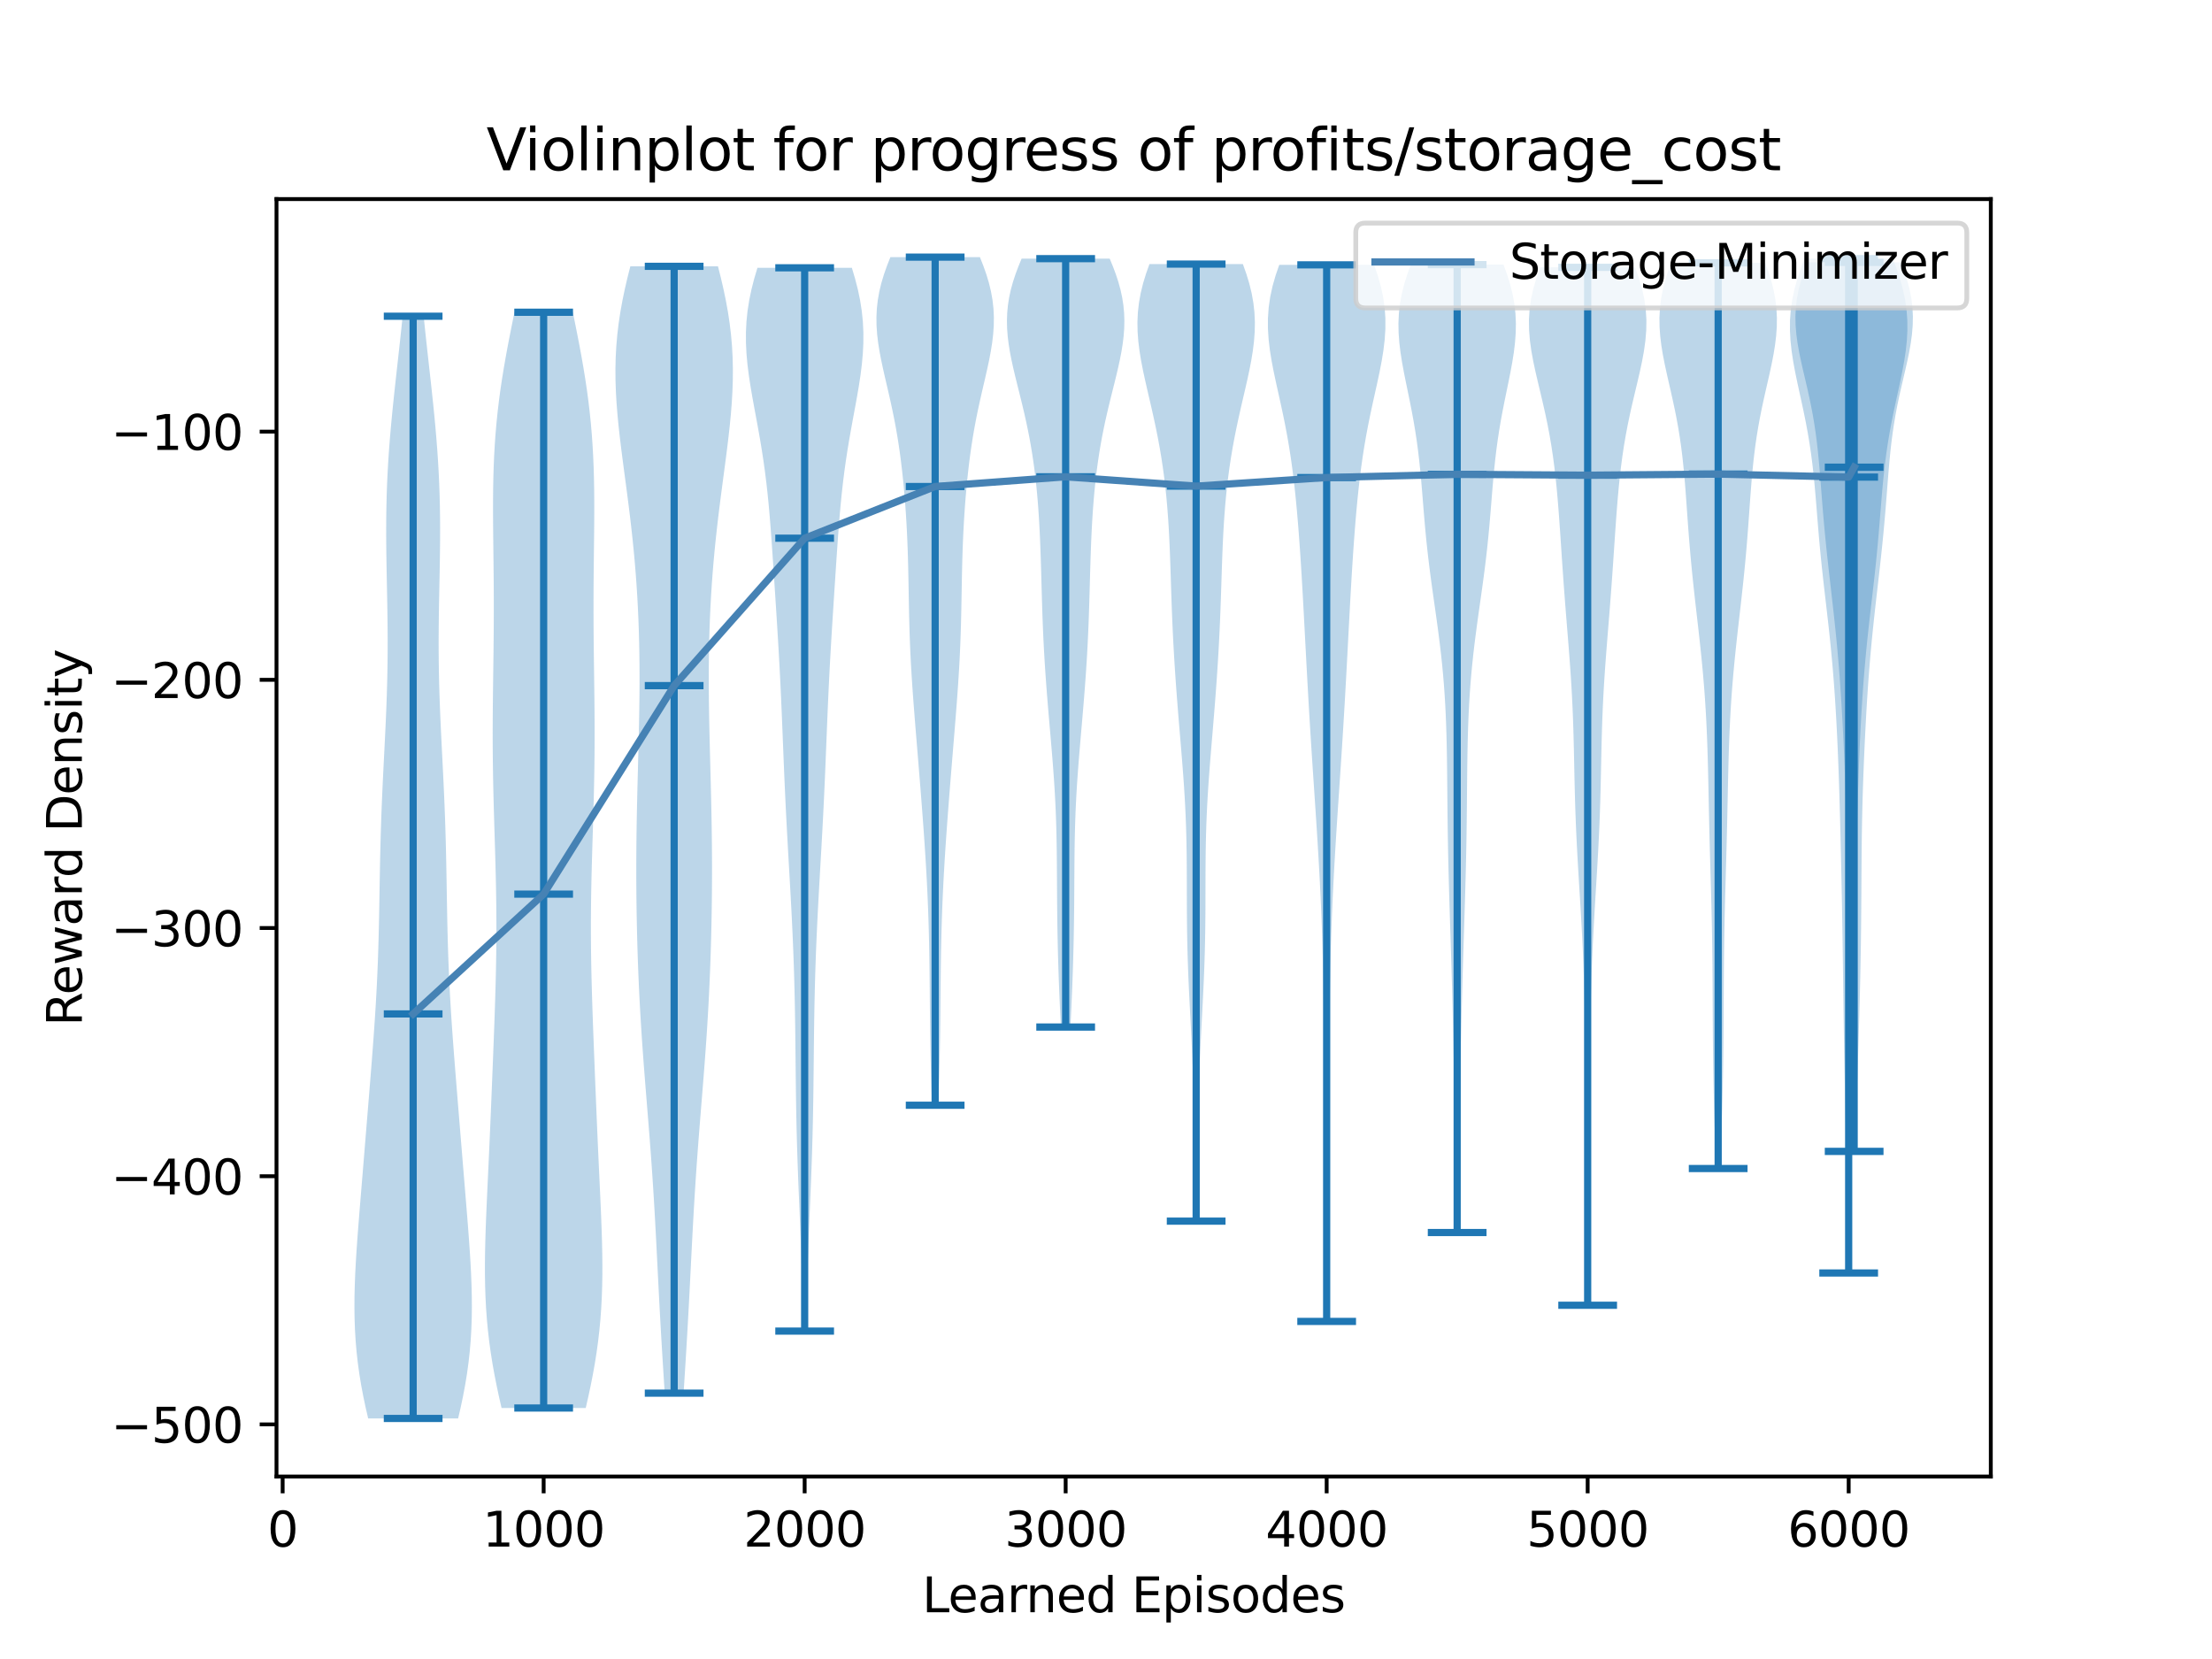 <?xml version="1.0" encoding="utf-8" standalone="no"?>
<!DOCTYPE svg PUBLIC "-//W3C//DTD SVG 1.1//EN"
  "http://www.w3.org/Graphics/SVG/1.1/DTD/svg11.dtd">
<svg xmlns:xlink="http://www.w3.org/1999/xlink" width="460.8pt" height="345.6pt" viewBox="0 0 460.8 345.6" xmlns="http://www.w3.org/2000/svg" version="1.1">
 <defs>
  <style type="text/css">*{stroke-linejoin: round; stroke-linecap: butt}</style>
 </defs>
 <g id="figure_1">
  <g id="patch_1">
   <path d="M 0 345.6 
L 460.8 345.6 
L 460.8 0 
L 0 0 
z
" style="fill: #ffffff"/>
  </g>
  <g id="axes_1">
   <g id="patch_2">
    <path d="M 57.6 307.584 
L 414.72 307.584 
L 414.72 41.472 
L 57.6 41.472 
z
" style="fill: #ffffff"/>
   </g>
   <g id="PolyCollection_1">
    <path d="M 95.437 295.488 
L 76.695 295.488 
L 76.161 293.169 
L 75.673 290.849 
L 75.236 288.53 
L 74.856 286.211 
L 74.537 283.891 
L 74.278 281.572 
L 74.081 279.253 
L 73.944 276.933 
L 73.862 274.614 
L 73.833 272.295 
L 73.85 269.975 
L 73.908 267.656 
L 74 265.337 
L 74.121 263.017 
L 74.265 260.698 
L 74.425 258.379 
L 74.599 256.059 
L 74.781 253.74 
L 74.968 251.421 
L 75.159 249.101 
L 75.35 246.782 
L 75.542 244.463 
L 75.733 242.143 
L 75.923 239.824 
L 76.113 237.505 
L 76.303 235.185 
L 76.493 232.866 
L 76.682 230.546 
L 76.872 228.227 
L 77.06 225.908 
L 77.247 223.588 
L 77.43 221.269 
L 77.61 218.95 
L 77.784 216.63 
L 77.95 214.311 
L 78.107 211.992 
L 78.253 209.672 
L 78.387 207.353 
L 78.509 205.034 
L 78.616 202.714 
L 78.711 200.395 
L 78.792 198.076 
L 78.86 195.756 
L 78.919 193.437 
L 78.968 191.118 
L 79.012 188.798 
L 79.052 186.479 
L 79.09 184.16 
L 79.131 181.84 
L 79.175 179.521 
L 79.226 177.202 
L 79.285 174.882 
L 79.353 172.563 
L 79.431 170.244 
L 79.519 167.924 
L 79.617 165.605 
L 79.723 163.286 
L 79.835 160.966 
L 79.952 158.647 
L 80.07 156.328 
L 80.186 154.008 
L 80.298 151.689 
L 80.403 149.37 
L 80.498 147.05 
L 80.58 144.731 
L 80.648 142.412 
L 80.7 140.092 
L 80.735 137.773 
L 80.754 135.454 
L 80.756 133.134 
L 80.743 130.815 
L 80.717 128.496 
L 80.682 126.176 
L 80.639 123.857 
L 80.593 121.538 
L 80.547 119.218 
L 80.506 116.899 
L 80.474 114.58 
L 80.453 112.26 
L 80.449 109.941 
L 80.464 107.622 
L 80.5 105.302 
L 80.559 102.983 
L 80.643 100.663 
L 80.752 98.344 
L 80.885 96.025 
L 81.042 93.705 
L 81.221 91.386 
L 81.421 89.067 
L 81.637 86.747 
L 81.869 84.428 
L 82.112 82.109 
L 82.363 79.789 
L 82.619 77.47 
L 82.878 75.151 
L 83.135 72.831 
L 83.389 70.512 
L 83.636 68.193 
L 83.875 65.873 
L 88.258 65.873 
L 88.258 65.873 
L 88.496 68.193 
L 88.744 70.512 
L 88.997 72.831 
L 89.255 75.151 
L 89.513 77.47 
L 89.77 79.789 
L 90.021 82.109 
L 90.264 84.428 
L 90.496 86.747 
L 90.712 89.067 
L 90.911 91.386 
L 91.091 93.705 
L 91.248 96.025 
L 91.381 98.344 
L 91.49 100.663 
L 91.573 102.983 
L 91.633 105.302 
L 91.669 107.622 
L 91.684 109.941 
L 91.679 112.26 
L 91.659 114.58 
L 91.627 116.899 
L 91.586 119.218 
L 91.54 121.538 
L 91.494 123.857 
L 91.451 126.176 
L 91.415 128.496 
L 91.39 130.815 
L 91.377 133.134 
L 91.379 135.454 
L 91.398 137.773 
L 91.433 140.092 
L 91.485 142.412 
L 91.552 144.731 
L 91.635 147.05 
L 91.729 149.37 
L 91.834 151.689 
L 91.947 154.008 
L 92.063 156.328 
L 92.181 158.647 
L 92.297 160.966 
L 92.41 163.286 
L 92.516 165.605 
L 92.613 167.924 
L 92.702 170.244 
L 92.78 172.563 
L 92.848 174.882 
L 92.907 177.202 
L 92.958 179.521 
L 93.002 181.84 
L 93.043 184.16 
L 93.081 186.479 
L 93.121 188.798 
L 93.164 191.118 
L 93.214 193.437 
L 93.272 195.756 
L 93.341 198.076 
L 93.422 200.395 
L 93.516 202.714 
L 93.624 205.034 
L 93.745 207.353 
L 93.88 209.672 
L 94.026 211.992 
L 94.183 214.311 
L 94.349 216.63 
L 94.523 218.95 
L 94.702 221.269 
L 94.886 223.588 
L 95.073 225.908 
L 95.261 228.227 
L 95.45 230.546 
L 95.64 232.866 
L 95.83 235.185 
L 96.019 237.505 
L 96.21 239.824 
L 96.4 242.143 
L 96.591 244.463 
L 96.783 246.782 
L 96.974 249.101 
L 97.165 251.421 
L 97.352 253.74 
L 97.534 256.059 
L 97.707 258.379 
L 97.868 260.698 
L 98.012 263.017 
L 98.133 265.337 
L 98.225 267.656 
L 98.283 269.975 
L 98.3 272.295 
L 98.271 274.614 
L 98.189 276.933 
L 98.052 279.253 
L 97.855 281.572 
L 97.596 283.891 
L 97.277 286.211 
L 96.897 288.53 
L 96.46 290.849 
L 95.972 293.169 
L 95.437 295.488 
z
" clip-path="url(#pbbcb143d98)" style="fill: #1f77b4; fill-opacity: 0.3"/>
   </g>
   <g id="PolyCollection_2">
    <path d="M 122.019 293.316 
L 104.486 293.316 
L 103.96 291.011 
L 103.467 288.705 
L 103.011 286.399 
L 102.598 284.093 
L 102.232 281.788 
L 101.914 279.482 
L 101.647 277.176 
L 101.43 274.87 
L 101.261 272.565 
L 101.14 270.259 
L 101.062 267.953 
L 101.023 265.647 
L 101.019 263.342 
L 101.044 261.036 
L 101.095 258.73 
L 101.164 256.424 
L 101.249 254.119 
L 101.345 251.813 
L 101.448 249.507 
L 101.554 247.201 
L 101.662 244.895 
L 101.77 242.59 
L 101.876 240.284 
L 101.979 237.978 
L 102.08 235.672 
L 102.179 233.367 
L 102.276 231.061 
L 102.371 228.755 
L 102.465 226.449 
L 102.558 224.144 
L 102.651 221.838 
L 102.742 219.532 
L 102.832 217.226 
L 102.919 214.921 
L 103.004 212.615 
L 103.085 210.309 
L 103.159 208.003 
L 103.227 205.698 
L 103.286 203.392 
L 103.334 201.086 
L 103.372 198.78 
L 103.397 196.475 
L 103.409 194.169 
L 103.408 191.863 
L 103.394 189.557 
L 103.367 187.251 
L 103.328 184.946 
L 103.279 182.64 
L 103.221 180.334 
L 103.157 178.028 
L 103.088 175.723 
L 103.018 173.417 
L 102.948 171.111 
L 102.88 168.805 
L 102.818 166.5 
L 102.763 164.194 
L 102.717 161.888 
L 102.681 159.582 
L 102.655 157.277 
L 102.64 154.971 
L 102.636 152.665 
L 102.642 150.359 
L 102.657 148.054 
L 102.679 145.748 
L 102.706 143.442 
L 102.736 141.136 
L 102.767 138.83 
L 102.797 136.525 
L 102.823 134.219 
L 102.844 131.913 
L 102.859 129.607 
L 102.866 127.302 
L 102.865 124.996 
L 102.856 122.69 
L 102.84 120.384 
L 102.817 118.079 
L 102.791 115.773 
L 102.764 113.467 
L 102.738 111.161 
L 102.718 108.856 
L 102.707 106.55 
L 102.71 104.244 
L 102.73 101.938 
L 102.772 99.633 
L 102.839 97.327 
L 102.936 95.021 
L 103.065 92.715 
L 103.229 90.41 
L 103.428 88.104 
L 103.665 85.798 
L 103.939 83.492 
L 104.248 81.186 
L 104.592 78.881 
L 104.967 76.575 
L 105.371 74.269 
L 105.797 71.963 
L 106.243 69.658 
L 106.703 67.352 
L 107.172 65.046 
L 119.333 65.046 
L 119.333 65.046 
L 119.801 67.352 
L 120.261 69.658 
L 120.707 71.963 
L 121.134 74.269 
L 121.537 76.575 
L 121.912 78.881 
L 122.256 81.186 
L 122.566 83.492 
L 122.84 85.798 
L 123.076 88.104 
L 123.276 90.41 
L 123.44 92.715 
L 123.568 95.021 
L 123.665 97.327 
L 123.733 99.633 
L 123.775 101.938 
L 123.795 104.244 
L 123.798 106.55 
L 123.787 108.856 
L 123.766 111.161 
L 123.741 113.467 
L 123.713 115.773 
L 123.687 118.079 
L 123.665 120.384 
L 123.649 122.69 
L 123.64 124.996 
L 123.639 127.302 
L 123.646 129.607 
L 123.66 131.913 
L 123.682 134.219 
L 123.708 136.525 
L 123.738 138.83 
L 123.769 141.136 
L 123.799 143.442 
L 123.826 145.748 
L 123.848 148.054 
L 123.863 150.359 
L 123.868 152.665 
L 123.864 154.971 
L 123.85 157.277 
L 123.824 159.582 
L 123.788 161.888 
L 123.741 164.194 
L 123.686 166.5 
L 123.624 168.805 
L 123.557 171.111 
L 123.487 173.417 
L 123.416 175.723 
L 123.348 178.028 
L 123.283 180.334 
L 123.225 182.64 
L 123.176 184.946 
L 123.138 187.251 
L 123.111 189.557 
L 123.096 191.863 
L 123.095 194.169 
L 123.108 196.475 
L 123.133 198.78 
L 123.17 201.086 
L 123.219 203.392 
L 123.278 205.698 
L 123.345 208.003 
L 123.42 210.309 
L 123.501 212.615 
L 123.585 214.921 
L 123.673 217.226 
L 123.763 219.532 
L 123.854 221.838 
L 123.946 224.144 
L 124.039 226.449 
L 124.133 228.755 
L 124.229 231.061 
L 124.325 233.367 
L 124.424 235.672 
L 124.525 237.978 
L 124.629 240.284 
L 124.735 242.59 
L 124.843 244.895 
L 124.95 247.201 
L 125.057 249.507 
L 125.16 251.813 
L 125.255 254.119 
L 125.34 256.424 
L 125.41 258.73 
L 125.46 261.036 
L 125.486 263.342 
L 125.482 265.647 
L 125.443 267.953 
L 125.365 270.259 
L 125.243 272.565 
L 125.075 274.87 
L 124.858 277.176 
L 124.591 279.482 
L 124.273 281.788 
L 123.906 284.093 
L 123.493 286.399 
L 123.038 288.705 
L 122.544 291.011 
L 122.019 293.316 
z
" clip-path="url(#pbbcb143d98)" style="fill: #1f77b4; fill-opacity: 0.3"/>
   </g>
   <g id="PolyCollection_3">
    <path d="M 142.401 290.214 
L 138.475 290.214 
L 138.323 287.843 
L 138.172 285.472 
L 138.024 283.101 
L 137.88 280.73 
L 137.739 278.359 
L 137.604 275.988 
L 137.473 273.617 
L 137.345 271.246 
L 137.222 268.875 
L 137.101 266.504 
L 136.981 264.133 
L 136.862 261.762 
L 136.741 259.391 
L 136.617 257.02 
L 136.49 254.649 
L 136.357 252.278 
L 136.217 249.907 
L 136.07 247.535 
L 135.915 245.164 
L 135.752 242.793 
L 135.581 240.422 
L 135.403 238.051 
L 135.218 235.68 
L 135.03 233.309 
L 134.838 230.938 
L 134.646 228.567 
L 134.455 226.196 
L 134.267 223.825 
L 134.085 221.454 
L 133.909 219.083 
L 133.742 216.712 
L 133.585 214.341 
L 133.438 211.97 
L 133.303 209.599 
L 133.179 207.228 
L 133.068 204.857 
L 132.967 202.486 
L 132.878 200.115 
L 132.8 197.744 
L 132.733 195.373 
L 132.677 193.002 
L 132.63 190.63 
L 132.594 188.259 
L 132.569 185.888 
L 132.553 183.517 
L 132.549 181.146 
L 132.554 178.775 
L 132.57 176.404 
L 132.595 174.033 
L 132.63 171.662 
L 132.673 169.291 
L 132.723 166.92 
L 132.779 164.549 
L 132.839 162.178 
L 132.901 159.807 
L 132.963 157.436 
L 133.024 155.065 
L 133.08 152.694 
L 133.13 150.323 
L 133.171 147.952 
L 133.203 145.581 
L 133.222 143.21 
L 133.227 140.839 
L 133.216 138.468 
L 133.188 136.096 
L 133.142 133.725 
L 133.077 131.354 
L 132.991 128.983 
L 132.884 126.612 
L 132.755 124.241 
L 132.604 121.87 
L 132.431 119.499 
L 132.236 117.128 
L 132.018 114.757 
L 131.78 112.386 
L 131.521 110.015 
L 131.245 107.644 
L 130.953 105.273 
L 130.648 102.902 
L 130.336 100.531 
L 130.02 98.16 
L 129.707 95.789 
L 129.403 93.418 
L 129.116 91.047 
L 128.854 88.676 
L 128.625 86.305 
L 128.437 83.934 
L 128.3 81.562 
L 128.22 79.191 
L 128.205 76.82 
L 128.26 74.449 
L 128.39 72.078 
L 128.596 69.707 
L 128.879 67.336 
L 129.238 64.965 
L 129.667 62.594 
L 130.161 60.223 
L 130.712 57.852 
L 131.31 55.481 
L 149.566 55.481 
L 149.566 55.481 
L 150.164 57.852 
L 150.715 60.223 
L 151.21 62.594 
L 151.639 64.965 
L 151.997 67.336 
L 152.281 69.707 
L 152.487 72.078 
L 152.617 74.449 
L 152.672 76.82 
L 152.657 79.191 
L 152.577 81.562 
L 152.439 83.934 
L 152.252 86.305 
L 152.023 88.676 
L 151.76 91.047 
L 151.473 93.418 
L 151.169 95.789 
L 150.856 98.16 
L 150.541 100.531 
L 150.228 102.902 
L 149.924 105.273 
L 149.632 107.644 
L 149.355 110.015 
L 149.097 112.386 
L 148.858 114.757 
L 148.641 117.128 
L 148.445 119.499 
L 148.272 121.87 
L 148.121 124.241 
L 147.993 126.612 
L 147.886 128.983 
L 147.8 131.354 
L 147.735 133.725 
L 147.689 136.096 
L 147.661 138.468 
L 147.65 140.839 
L 147.655 143.21 
L 147.674 145.581 
L 147.705 147.952 
L 147.747 150.323 
L 147.797 152.694 
L 147.853 155.065 
L 147.913 157.436 
L 147.976 159.807 
L 148.038 162.178 
L 148.098 164.549 
L 148.154 166.92 
L 148.204 169.291 
L 148.247 171.662 
L 148.281 174.033 
L 148.307 176.404 
L 148.322 178.775 
L 148.328 181.146 
L 148.323 183.517 
L 148.308 185.888 
L 148.282 188.259 
L 148.246 190.63 
L 148.2 193.002 
L 148.143 195.373 
L 148.076 197.744 
L 147.998 200.115 
L 147.909 202.486 
L 147.809 204.857 
L 147.697 207.228 
L 147.574 209.599 
L 147.438 211.97 
L 147.292 214.341 
L 147.135 216.712 
L 146.968 219.083 
L 146.792 221.454 
L 146.609 223.825 
L 146.422 226.196 
L 146.23 228.567 
L 146.038 230.938 
L 145.847 233.309 
L 145.658 235.68 
L 145.474 238.051 
L 145.296 240.422 
L 145.125 242.793 
L 144.962 245.164 
L 144.807 247.535 
L 144.66 249.907 
L 144.52 252.278 
L 144.387 254.649 
L 144.259 257.02 
L 144.136 259.391 
L 144.015 261.762 
L 143.896 264.133 
L 143.776 266.504 
L 143.655 268.875 
L 143.531 271.246 
L 143.404 273.617 
L 143.273 275.988 
L 143.137 278.359 
L 142.997 280.73 
L 142.853 283.101 
L 142.705 285.472 
L 142.554 287.843 
L 142.401 290.214 
z
" clip-path="url(#pbbcb143d98)" style="fill: #1f77b4; fill-opacity: 0.3"/>
   </g>
   <g id="PolyCollection_4">
    <path d="M 167.913 277.288 
L 167.335 277.288 
L 167.294 275.051 
L 167.248 272.814 
L 167.197 270.576 
L 167.139 268.339 
L 167.074 266.102 
L 167.004 263.864 
L 166.927 261.627 
L 166.844 259.39 
L 166.756 257.152 
L 166.665 254.915 
L 166.572 252.678 
L 166.478 250.44 
L 166.385 248.203 
L 166.295 245.966 
L 166.209 243.728 
L 166.13 241.491 
L 166.058 239.254 
L 165.993 237.016 
L 165.937 234.779 
L 165.889 232.542 
L 165.848 230.304 
L 165.814 228.067 
L 165.785 225.829 
L 165.76 223.592 
L 165.737 221.355 
L 165.714 219.117 
L 165.69 216.88 
L 165.663 214.643 
L 165.632 212.405 
L 165.594 210.168 
L 165.55 207.931 
L 165.498 205.693 
L 165.437 203.456 
L 165.367 201.219 
L 165.287 198.981 
L 165.199 196.744 
L 165.102 194.507 
L 164.998 192.269 
L 164.886 190.032 
L 164.768 187.795 
L 164.645 185.557 
L 164.519 183.32 
L 164.391 181.083 
L 164.263 178.845 
L 164.135 176.608 
L 164.011 174.371 
L 163.89 172.133 
L 163.773 169.896 
L 163.661 167.659 
L 163.555 165.421 
L 163.453 163.184 
L 163.356 160.946 
L 163.263 158.709 
L 163.172 156.472 
L 163.083 154.234 
L 162.993 151.997 
L 162.901 149.76 
L 162.806 147.522 
L 162.707 145.285 
L 162.603 143.048 
L 162.492 140.81 
L 162.375 138.573 
L 162.251 136.336 
L 162.122 134.098 
L 161.987 131.861 
L 161.849 129.624 
L 161.707 127.386 
L 161.563 125.149 
L 161.418 122.912 
L 161.273 120.674 
L 161.126 118.437 
L 160.977 116.2 
L 160.825 113.962 
L 160.666 111.725 
L 160.497 109.488 
L 160.315 107.25 
L 160.115 105.013 
L 159.892 102.775 
L 159.642 100.538 
L 159.363 98.301 
L 159.052 96.063 
L 158.711 93.826 
L 158.34 91.589 
L 157.945 89.351 
L 157.535 87.114 
L 157.12 84.877 
L 156.714 82.639 
L 156.332 80.402 
L 155.992 78.165 
L 155.711 75.927 
L 155.507 73.69 
L 155.396 71.453 
L 155.391 69.215 
L 155.501 66.978 
L 155.732 64.741 
L 156.084 62.503 
L 156.551 60.266 
L 157.124 58.029 
L 157.789 55.791 
L 177.459 55.791 
L 177.459 55.791 
L 178.124 58.029 
L 178.697 60.266 
L 179.165 62.503 
L 179.517 64.741 
L 179.748 66.978 
L 179.858 69.215 
L 179.853 71.453 
L 179.741 73.69 
L 179.538 75.927 
L 179.257 78.165 
L 178.916 80.402 
L 178.535 82.639 
L 178.128 84.877 
L 177.713 87.114 
L 177.303 89.351 
L 176.909 91.589 
L 176.538 93.826 
L 176.196 96.063 
L 175.885 98.301 
L 175.606 100.538 
L 175.357 102.775 
L 175.134 105.013 
L 174.933 107.25 
L 174.751 109.488 
L 174.583 111.725 
L 174.424 113.962 
L 174.271 116.2 
L 174.123 118.437 
L 173.976 120.674 
L 173.83 122.912 
L 173.685 125.149 
L 173.541 127.386 
L 173.4 129.624 
L 173.261 131.861 
L 173.126 134.098 
L 172.997 136.336 
L 172.873 138.573 
L 172.756 140.81 
L 172.646 143.048 
L 172.541 145.285 
L 172.442 147.522 
L 172.347 149.76 
L 172.256 151.997 
L 172.166 154.234 
L 172.076 156.472 
L 171.986 158.709 
L 171.892 160.946 
L 171.795 163.184 
L 171.694 165.421 
L 171.587 167.659 
L 171.476 169.896 
L 171.359 172.133 
L 171.238 174.371 
L 171.113 176.608 
L 170.986 178.845 
L 170.858 181.083 
L 170.73 183.32 
L 170.603 185.557 
L 170.481 187.795 
L 170.363 190.032 
L 170.251 192.269 
L 170.146 194.507 
L 170.049 196.744 
L 169.961 198.981 
L 169.882 201.219 
L 169.812 203.456 
L 169.751 205.693 
L 169.699 207.931 
L 169.654 210.168 
L 169.617 212.405 
L 169.585 214.643 
L 169.558 216.88 
L 169.534 219.117 
L 169.511 221.355 
L 169.488 223.592 
L 169.463 225.829 
L 169.435 228.067 
L 169.4 230.304 
L 169.36 232.542 
L 169.311 234.779 
L 169.255 237.016 
L 169.191 239.254 
L 169.119 241.491 
L 169.039 243.728 
L 168.954 245.966 
L 168.864 248.203 
L 168.771 250.44 
L 168.677 252.678 
L 168.583 254.915 
L 168.492 257.152 
L 168.405 259.39 
L 168.322 261.627 
L 168.245 263.864 
L 168.174 266.102 
L 168.11 268.339 
L 168.052 270.576 
L 168 272.814 
L 167.954 275.051 
L 167.913 277.288 
z
" clip-path="url(#pbbcb143d98)" style="fill: #1f77b4; fill-opacity: 0.3"/>
   </g>
   <g id="PolyCollection_5">
    <path d="M 195.471 230.238 
L 194.15 230.238 
L 194.091 228.454 
L 194.034 226.669 
L 193.98 224.885 
L 193.931 223.1 
L 193.886 221.316 
L 193.846 219.531 
L 193.811 217.747 
L 193.781 215.962 
L 193.756 214.177 
L 193.734 212.393 
L 193.716 210.608 
L 193.7 208.824 
L 193.685 207.039 
L 193.669 205.255 
L 193.651 203.47 
L 193.631 201.686 
L 193.607 199.901 
L 193.578 198.116 
L 193.543 196.332 
L 193.502 194.547 
L 193.453 192.763 
L 193.396 190.978 
L 193.332 189.194 
L 193.259 187.409 
L 193.179 185.625 
L 193.091 183.84 
L 192.995 182.056 
L 192.892 180.271 
L 192.783 178.486 
L 192.668 176.702 
L 192.547 174.917 
L 192.422 173.133 
L 192.293 171.348 
L 192.16 169.564 
L 192.024 167.779 
L 191.885 165.995 
L 191.744 164.21 
L 191.601 162.425 
L 191.456 160.641 
L 191.311 158.856 
L 191.164 157.072 
L 191.017 155.287 
L 190.87 153.503 
L 190.724 151.718 
L 190.58 149.934 
L 190.439 148.149 
L 190.301 146.365 
L 190.169 144.58 
L 190.043 142.795 
L 189.926 141.011 
L 189.818 139.226 
L 189.72 137.442 
L 189.633 135.657 
L 189.558 133.873 
L 189.493 132.088 
L 189.439 130.304 
L 189.393 128.519 
L 189.355 126.735 
L 189.321 124.95 
L 189.29 123.165 
L 189.258 121.381 
L 189.223 119.596 
L 189.183 117.812 
L 189.135 116.027 
L 189.077 114.243 
L 189.007 112.458 
L 188.925 110.674 
L 188.829 108.889 
L 188.719 107.104 
L 188.594 105.32 
L 188.454 103.535 
L 188.298 101.751 
L 188.126 99.966 
L 187.935 98.182 
L 187.725 96.397 
L 187.493 94.613 
L 187.238 92.828 
L 186.957 91.044 
L 186.65 89.259 
L 186.316 87.474 
L 185.956 85.69 
L 185.573 83.905 
L 185.171 82.121 
L 184.758 80.336 
L 184.343 78.552 
L 183.939 76.767 
L 183.559 74.983 
L 183.219 73.198 
L 182.935 71.413 
L 182.724 69.629 
L 182.6 67.844 
L 182.577 66.06 
L 182.663 64.275 
L 182.865 62.491 
L 183.183 60.706 
L 183.615 58.922 
L 184.151 57.137 
L 184.78 55.353 
L 185.484 53.568 
L 204.136 53.568 
L 204.136 53.568 
L 204.84 55.353 
L 205.469 57.137 
L 206.005 58.922 
L 206.437 60.706 
L 206.756 62.491 
L 206.958 64.275 
L 207.044 66.06 
L 207.02 67.844 
L 206.896 69.629 
L 206.685 71.413 
L 206.401 73.198 
L 206.061 74.983 
L 205.681 76.767 
L 205.277 78.552 
L 204.862 80.336 
L 204.449 82.121 
L 204.047 83.905 
L 203.664 85.69 
L 203.304 87.474 
L 202.97 89.259 
L 202.663 91.044 
L 202.382 92.828 
L 202.127 94.613 
L 201.895 96.397 
L 201.685 98.182 
L 201.495 99.966 
L 201.322 101.751 
L 201.166 103.535 
L 201.026 105.32 
L 200.902 107.104 
L 200.792 108.889 
L 200.696 110.674 
L 200.613 112.458 
L 200.544 114.243 
L 200.486 116.027 
L 200.437 117.812 
L 200.397 119.596 
L 200.362 121.381 
L 200.331 123.165 
L 200.299 124.95 
L 200.266 126.735 
L 200.227 128.519 
L 200.182 130.304 
L 200.127 132.088 
L 200.063 133.873 
L 199.987 135.657 
L 199.9 137.442 
L 199.802 139.226 
L 199.694 141.011 
L 199.577 142.795 
L 199.451 144.58 
L 199.319 146.365 
L 199.182 148.149 
L 199.04 149.934 
L 198.896 151.718 
L 198.75 153.503 
L 198.603 155.287 
L 198.456 157.072 
L 198.31 158.856 
L 198.164 160.641 
L 198.02 162.425 
L 197.877 164.21 
L 197.736 165.995 
L 197.597 167.779 
L 197.461 169.564 
L 197.328 171.348 
L 197.198 173.133 
L 197.073 174.917 
L 196.952 176.702 
L 196.837 178.486 
L 196.728 180.271 
L 196.625 182.056 
L 196.53 183.84 
L 196.442 185.625 
L 196.361 187.409 
L 196.289 189.194 
L 196.224 190.978 
L 196.168 192.763 
L 196.119 194.547 
L 196.077 196.332 
L 196.042 198.116 
L 196.013 199.901 
L 195.989 201.686 
L 195.969 203.47 
L 195.952 205.255 
L 195.936 207.039 
L 195.92 208.824 
L 195.904 210.608 
L 195.886 212.393 
L 195.864 214.177 
L 195.839 215.962 
L 195.809 217.747 
L 195.774 219.531 
L 195.734 221.316 
L 195.689 223.1 
L 195.64 224.885 
L 195.586 226.669 
L 195.53 228.454 
L 195.471 230.238 
z
" clip-path="url(#pbbcb143d98)" style="fill: #1f77b4; fill-opacity: 0.3"/>
   </g>
   <g id="PolyCollection_6">
    <path d="M 222.991 213.952 
L 221.001 213.952 
L 220.922 212.335 
L 220.846 210.718 
L 220.772 209.101 
L 220.702 207.484 
L 220.635 205.867 
L 220.573 204.25 
L 220.516 202.633 
L 220.463 201.017 
L 220.415 199.4 
L 220.372 197.783 
L 220.335 196.166 
L 220.302 194.549 
L 220.274 192.932 
L 220.251 191.315 
L 220.233 189.698 
L 220.218 188.081 
L 220.206 186.464 
L 220.196 184.848 
L 220.187 183.231 
L 220.178 181.614 
L 220.167 179.997 
L 220.152 178.38 
L 220.133 176.763 
L 220.107 175.146 
L 220.073 173.529 
L 220.03 171.912 
L 219.977 170.295 
L 219.913 168.678 
L 219.838 167.062 
L 219.752 165.445 
L 219.655 163.828 
L 219.548 162.211 
L 219.433 160.594 
L 219.309 158.977 
L 219.18 157.36 
L 219.045 155.743 
L 218.908 154.126 
L 218.768 152.509 
L 218.628 150.893 
L 218.489 149.276 
L 218.352 147.659 
L 218.218 146.042 
L 218.088 144.425 
L 217.964 142.808 
L 217.846 141.191 
L 217.734 139.574 
L 217.629 137.957 
L 217.533 136.34 
L 217.444 134.723 
L 217.362 133.107 
L 217.289 131.49 
L 217.223 129.873 
L 217.163 128.256 
L 217.109 126.639 
L 217.059 125.022 
L 217.012 123.405 
L 216.967 121.788 
L 216.922 120.171 
L 216.876 118.554 
L 216.827 116.938 
L 216.774 115.321 
L 216.714 113.704 
L 216.647 112.087 
L 216.571 110.47 
L 216.484 108.853 
L 216.385 107.236 
L 216.273 105.619 
L 216.145 104.002 
L 216.002 102.385 
L 215.84 100.768 
L 215.659 99.152 
L 215.457 97.535 
L 215.234 95.918 
L 214.987 94.301 
L 214.717 92.684 
L 214.423 91.067 
L 214.105 89.45 
L 213.764 87.833 
L 213.402 86.216 
L 213.021 84.599 
L 212.627 82.983 
L 212.225 81.366 
L 211.821 79.749 
L 211.424 78.132 
L 211.044 76.515 
L 210.691 74.898 
L 210.379 73.281 
L 210.118 71.664 
L 209.921 70.047 
L 209.799 68.43 
L 209.762 66.813 
L 209.818 65.197 
L 209.971 63.58 
L 210.224 61.963 
L 210.575 60.346 
L 211.02 58.729 
L 211.551 57.112 
L 212.156 55.495 
L 212.822 53.878 
L 231.17 53.878 
L 231.17 53.878 
L 231.836 55.495 
L 232.442 57.112 
L 232.972 58.729 
L 233.417 60.346 
L 233.768 61.963 
L 234.021 63.58 
L 234.174 65.197 
L 234.23 66.813 
L 234.193 68.43 
L 234.071 70.047 
L 233.874 71.664 
L 233.613 73.281 
L 233.301 74.898 
L 232.949 76.515 
L 232.569 78.132 
L 232.172 79.749 
L 231.768 81.366 
L 231.365 82.983 
L 230.971 84.599 
L 230.591 86.216 
L 230.229 87.833 
L 229.888 89.45 
L 229.57 91.067 
L 229.275 92.684 
L 229.005 94.301 
L 228.759 95.918 
L 228.535 97.535 
L 228.333 99.152 
L 228.152 100.768 
L 227.991 102.385 
L 227.847 104.002 
L 227.72 105.619 
L 227.607 107.236 
L 227.508 108.853 
L 227.422 110.47 
L 227.345 112.087 
L 227.278 113.704 
L 227.219 115.321 
L 227.165 116.938 
L 227.116 118.554 
L 227.07 120.171 
L 227.025 121.788 
L 226.98 123.405 
L 226.934 125.022 
L 226.884 126.639 
L 226.829 128.256 
L 226.77 129.873 
L 226.703 131.49 
L 226.63 133.107 
L 226.549 134.723 
L 226.46 136.34 
L 226.363 137.957 
L 226.258 139.574 
L 226.147 141.191 
L 226.028 142.808 
L 225.904 144.425 
L 225.774 146.042 
L 225.64 147.659 
L 225.503 149.276 
L 225.364 150.893 
L 225.224 152.509 
L 225.085 154.126 
L 224.947 155.743 
L 224.813 157.36 
L 224.683 158.977 
L 224.56 160.594 
L 224.444 162.211 
L 224.337 163.828 
L 224.24 165.445 
L 224.154 167.062 
L 224.079 168.678 
L 224.015 170.295 
L 223.962 171.912 
L 223.919 173.529 
L 223.885 175.146 
L 223.859 176.763 
L 223.84 178.38 
L 223.826 179.997 
L 223.815 181.614 
L 223.805 183.231 
L 223.797 184.848 
L 223.787 186.464 
L 223.775 188.081 
L 223.76 189.698 
L 223.741 191.315 
L 223.718 192.932 
L 223.69 194.549 
L 223.657 196.166 
L 223.62 197.783 
L 223.577 199.4 
L 223.529 201.017 
L 223.477 202.633 
L 223.419 204.25 
L 223.357 205.867 
L 223.291 207.484 
L 223.22 209.101 
L 223.147 210.718 
L 223.07 212.335 
L 222.991 213.952 
z
" clip-path="url(#pbbcb143d98)" style="fill: #1f77b4; fill-opacity: 0.3"/>
   </g>
   <g id="PolyCollection_7">
    <path d="M 249.384 254.384 
L 248.98 254.384 
L 248.962 252.37 
L 248.945 250.356 
L 248.927 248.342 
L 248.91 246.329 
L 248.892 244.315 
L 248.873 242.301 
L 248.853 240.287 
L 248.83 238.273 
L 248.805 236.259 
L 248.775 234.246 
L 248.741 232.232 
L 248.7 230.218 
L 248.652 228.204 
L 248.596 226.19 
L 248.531 224.177 
L 248.457 222.163 
L 248.374 220.149 
L 248.284 218.135 
L 248.187 216.121 
L 248.086 214.107 
L 247.981 212.094 
L 247.876 210.08 
L 247.774 208.066 
L 247.676 206.052 
L 247.585 204.038 
L 247.504 202.025 
L 247.433 200.011 
L 247.374 197.997 
L 247.327 195.983 
L 247.292 193.969 
L 247.268 191.955 
L 247.253 189.942 
L 247.245 187.928 
L 247.241 185.914 
L 247.238 183.9 
L 247.232 181.886 
L 247.221 179.873 
L 247.201 177.859 
L 247.17 175.845 
L 247.124 173.831 
L 247.062 171.817 
L 246.983 169.803 
L 246.887 167.79 
L 246.774 165.776 
L 246.646 163.762 
L 246.505 161.748 
L 246.353 159.734 
L 246.193 157.72 
L 246.027 155.707 
L 245.859 153.693 
L 245.69 151.679 
L 245.522 149.665 
L 245.359 147.651 
L 245.2 145.638 
L 245.048 143.624 
L 244.903 141.61 
L 244.766 139.596 
L 244.638 137.582 
L 244.519 135.568 
L 244.409 133.555 
L 244.309 131.541 
L 244.218 129.527 
L 244.136 127.513 
L 244.062 125.499 
L 243.993 123.486 
L 243.928 121.472 
L 243.863 119.458 
L 243.796 117.444 
L 243.723 115.43 
L 243.64 113.416 
L 243.544 111.403 
L 243.431 109.389 
L 243.297 107.375 
L 243.14 105.361 
L 242.957 103.347 
L 242.746 101.334 
L 242.504 99.32 
L 242.231 97.306 
L 241.925 95.292 
L 241.585 93.278 
L 241.214 91.264 
L 240.812 89.251 
L 240.383 87.237 
L 239.933 85.223 
L 239.468 83.209 
L 239 81.195 
L 238.541 79.182 
L 238.106 77.168 
L 237.714 75.154 
L 237.384 73.14 
L 237.134 71.126 
L 236.984 69.112 
L 236.948 67.099 
L 237.04 65.085 
L 237.267 63.071 
L 237.629 61.057 
L 238.122 59.043 
L 238.735 57.03 
L 239.451 55.016 
L 258.914 55.016 
L 258.914 55.016 
L 259.629 57.03 
L 260.242 59.043 
L 260.735 61.057 
L 261.098 63.071 
L 261.324 65.085 
L 261.416 67.099 
L 261.38 69.112 
L 261.23 71.126 
L 260.98 73.14 
L 260.65 75.154 
L 260.258 77.168 
L 259.824 79.182 
L 259.365 81.195 
L 258.896 83.209 
L 258.432 85.223 
L 257.981 87.237 
L 257.552 89.251 
L 257.15 91.264 
L 256.779 93.278 
L 256.44 95.292 
L 256.133 97.306 
L 255.86 99.32 
L 255.618 101.334 
L 255.407 103.347 
L 255.224 105.361 
L 255.067 107.375 
L 254.933 109.389 
L 254.82 111.403 
L 254.724 113.416 
L 254.641 115.43 
L 254.568 117.444 
L 254.501 119.458 
L 254.437 121.472 
L 254.371 123.486 
L 254.302 125.499 
L 254.228 127.513 
L 254.146 129.527 
L 254.055 131.541 
L 253.955 133.555 
L 253.846 135.568 
L 253.726 137.582 
L 253.598 139.596 
L 253.461 141.61 
L 253.316 143.624 
L 253.164 145.638 
L 253.005 147.651 
L 252.842 149.665 
L 252.675 151.679 
L 252.506 153.693 
L 252.337 155.707 
L 252.171 157.72 
L 252.011 159.734 
L 251.859 161.748 
L 251.718 163.762 
L 251.59 165.776 
L 251.477 167.79 
L 251.381 169.803 
L 251.302 171.817 
L 251.24 173.831 
L 251.194 175.845 
L 251.163 177.859 
L 251.143 179.873 
L 251.132 181.886 
L 251.127 183.9 
L 251.124 185.914 
L 251.12 187.928 
L 251.111 189.942 
L 251.096 191.955 
L 251.072 193.969 
L 251.037 195.983 
L 250.99 197.997 
L 250.931 200.011 
L 250.86 202.025 
L 250.779 204.038 
L 250.688 206.052 
L 250.59 208.066 
L 250.488 210.08 
L 250.383 212.094 
L 250.278 214.107 
L 250.177 216.121 
L 250.08 218.135 
L 249.99 220.149 
L 249.907 222.163 
L 249.834 224.177 
L 249.769 226.19 
L 249.712 228.204 
L 249.664 230.218 
L 249.623 232.232 
L 249.589 234.246 
L 249.559 236.259 
L 249.534 238.273 
L 249.511 240.287 
L 249.491 242.301 
L 249.472 244.315 
L 249.454 246.329 
L 249.437 248.342 
L 249.419 250.356 
L 249.402 252.37 
L 249.384 254.384 
z
" clip-path="url(#pbbcb143d98)" style="fill: #1f77b4; fill-opacity: 0.3"/>
   </g>
   <g id="PolyCollection_8">
    <path d="M 276.559 275.272 
L 276.177 275.272 
L 276.163 273.049 
L 276.149 270.825 
L 276.135 268.602 
L 276.122 266.379 
L 276.108 264.156 
L 276.093 261.933 
L 276.077 259.709 
L 276.058 257.486 
L 276.037 255.263 
L 276.013 253.04 
L 275.987 250.816 
L 275.958 248.593 
L 275.929 246.37 
L 275.901 244.147 
L 275.873 241.923 
L 275.849 239.7 
L 275.828 237.477 
L 275.811 235.254 
L 275.8 233.03 
L 275.792 230.807 
L 275.789 228.584 
L 275.789 226.361 
L 275.791 224.137 
L 275.793 221.914 
L 275.793 219.691 
L 275.791 217.468 
L 275.784 215.244 
L 275.772 213.021 
L 275.753 210.798 
L 275.728 208.575 
L 275.696 206.351 
L 275.657 204.128 
L 275.611 201.905 
L 275.558 199.682 
L 275.497 197.458 
L 275.429 195.235 
L 275.352 193.012 
L 275.268 190.789 
L 275.176 188.565 
L 275.075 186.342 
L 274.967 184.119 
L 274.851 181.896 
L 274.727 179.672 
L 274.598 177.449 
L 274.462 175.226 
L 274.322 173.003 
L 274.178 170.78 
L 274.031 168.556 
L 273.882 166.333 
L 273.733 164.11 
L 273.584 161.887 
L 273.435 159.663 
L 273.289 157.44 
L 273.145 155.217 
L 273.004 152.994 
L 272.867 150.77 
L 272.733 148.547 
L 272.603 146.324 
L 272.476 144.101 
L 272.352 141.877 
L 272.23 139.654 
L 272.111 137.431 
L 271.993 135.208 
L 271.875 132.984 
L 271.758 130.761 
L 271.639 128.538 
L 271.519 126.315 
L 271.396 124.091 
L 271.269 121.868 
L 271.137 119.645 
L 270.998 117.422 
L 270.852 115.198 
L 270.697 112.975 
L 270.532 110.752 
L 270.354 108.529 
L 270.161 106.305 
L 269.952 104.082 
L 269.722 101.859 
L 269.467 99.636 
L 269.185 97.412 
L 268.871 95.189 
L 268.523 92.966 
L 268.138 90.743 
L 267.718 88.519 
L 267.265 86.296 
L 266.786 84.073 
L 266.293 81.85 
L 265.8 79.626 
L 265.328 77.403 
L 264.9 75.18 
L 264.541 72.957 
L 264.278 70.734 
L 264.135 68.51 
L 264.134 66.287 
L 264.29 64.064 
L 264.61 61.841 
L 265.093 59.617 
L 265.727 57.394 
L 266.492 55.171 
L 286.244 55.171 
L 286.244 55.171 
L 287.009 57.394 
L 287.643 59.617 
L 288.126 61.841 
L 288.446 64.064 
L 288.602 66.287 
L 288.601 68.51 
L 288.458 70.734 
L 288.195 72.957 
L 287.836 75.18 
L 287.408 77.403 
L 286.936 79.626 
L 286.443 81.85 
L 285.95 84.073 
L 285.471 86.296 
L 285.018 88.519 
L 284.598 90.743 
L 284.213 92.966 
L 283.865 95.189 
L 283.551 97.412 
L 283.269 99.636 
L 283.014 101.859 
L 282.784 104.082 
L 282.575 106.305 
L 282.382 108.529 
L 282.205 110.752 
L 282.039 112.975 
L 281.884 115.198 
L 281.738 117.422 
L 281.599 119.645 
L 281.467 121.868 
L 281.34 124.091 
L 281.217 126.315 
L 281.097 128.538 
L 280.978 130.761 
L 280.861 132.984 
L 280.743 135.208 
L 280.625 137.431 
L 280.506 139.654 
L 280.384 141.877 
L 280.26 144.101 
L 280.134 146.324 
L 280.003 148.547 
L 279.869 150.77 
L 279.732 152.994 
L 279.591 155.217 
L 279.447 157.44 
L 279.301 159.663 
L 279.152 161.887 
L 279.003 164.11 
L 278.854 166.333 
L 278.705 168.556 
L 278.558 170.78 
L 278.414 173.003 
L 278.274 175.226 
L 278.138 177.449 
L 278.009 179.672 
L 277.885 181.896 
L 277.769 184.119 
L 277.661 186.342 
L 277.56 188.565 
L 277.468 190.789 
L 277.384 193.012 
L 277.307 195.235 
L 277.239 197.458 
L 277.178 199.682 
L 277.125 201.905 
L 277.079 204.128 
L 277.04 206.351 
L 277.008 208.575 
L 276.983 210.798 
L 276.964 213.021 
L 276.952 215.244 
L 276.945 217.468 
L 276.943 219.691 
L 276.943 221.914 
L 276.945 224.137 
L 276.947 226.361 
L 276.947 228.584 
L 276.944 230.807 
L 276.936 233.03 
L 276.925 235.254 
L 276.908 237.477 
L 276.887 239.7 
L 276.863 241.923 
L 276.835 244.147 
L 276.807 246.37 
L 276.778 248.593 
L 276.749 250.816 
L 276.723 253.04 
L 276.699 255.263 
L 276.678 257.486 
L 276.659 259.709 
L 276.643 261.933 
L 276.628 264.156 
L 276.614 266.379 
L 276.601 268.602 
L 276.587 270.825 
L 276.573 273.049 
L 276.559 275.272 
z
" clip-path="url(#pbbcb143d98)" style="fill: #1f77b4; fill-opacity: 0.3"/>
   </g>
   <g id="PolyCollection_9">
    <path d="M 303.807 256.762 
L 303.301 256.762 
L 303.275 254.725 
L 303.249 252.689 
L 303.223 250.652 
L 303.198 248.615 
L 303.172 246.578 
L 303.147 244.541 
L 303.122 242.505 
L 303.097 240.468 
L 303.073 238.431 
L 303.049 236.394 
L 303.024 234.357 
L 302.999 232.321 
L 302.973 230.284 
L 302.946 228.247 
L 302.917 226.21 
L 302.887 224.173 
L 302.854 222.137 
L 302.818 220.1 
L 302.78 218.063 
L 302.739 216.026 
L 302.695 213.989 
L 302.647 211.953 
L 302.598 209.916 
L 302.545 207.879 
L 302.49 205.842 
L 302.432 203.805 
L 302.373 201.769 
L 302.311 199.732 
L 302.248 197.695 
L 302.184 195.658 
L 302.119 193.621 
L 302.054 191.585 
L 301.99 189.548 
L 301.927 187.511 
L 301.867 185.474 
L 301.81 183.437 
L 301.756 181.401 
L 301.708 179.364 
L 301.664 177.327 
L 301.626 175.29 
L 301.593 173.253 
L 301.565 171.217 
L 301.541 169.18 
L 301.521 167.143 
L 301.503 165.106 
L 301.484 163.069 
L 301.464 161.033 
L 301.44 158.996 
L 301.409 156.959 
L 301.369 154.922 
L 301.317 152.885 
L 301.251 150.849 
L 301.168 148.812 
L 301.066 146.775 
L 300.943 144.738 
L 300.798 142.701 
L 300.63 140.665 
L 300.438 138.628 
L 300.224 136.591 
L 299.989 134.554 
L 299.735 132.517 
L 299.466 130.481 
L 299.186 128.444 
L 298.898 126.407 
L 298.609 124.37 
L 298.324 122.333 
L 298.046 120.297 
L 297.781 118.26 
L 297.533 116.223 
L 297.302 114.186 
L 297.09 112.149 
L 296.896 110.113 
L 296.716 108.076 
L 296.547 106.039 
L 296.383 104.002 
L 296.217 101.965 
L 296.043 99.929 
L 295.853 97.892 
L 295.64 95.855 
L 295.399 93.818 
L 295.125 91.781 
L 294.816 89.745 
L 294.473 87.708 
L 294.097 85.671 
L 293.696 83.634 
L 293.279 81.597 
L 292.858 79.561 
L 292.451 77.524 
L 292.076 75.487 
L 291.754 73.45 
L 291.507 71.413 
L 291.357 69.377 
L 291.32 67.34 
L 291.413 65.303 
L 291.645 63.266 
L 292.018 61.229 
L 292.529 59.193 
L 293.164 57.156 
L 293.906 55.119 
L 313.202 55.119 
L 313.202 55.119 
L 313.944 57.156 
L 314.579 59.193 
L 315.089 61.229 
L 315.463 63.266 
L 315.694 65.303 
L 315.788 67.34 
L 315.751 69.377 
L 315.6 71.413 
L 315.354 73.45 
L 315.032 75.487 
L 314.657 77.524 
L 314.25 79.561 
L 313.829 81.597 
L 313.412 83.634 
L 313.011 85.671 
L 312.635 87.708 
L 312.292 89.745 
L 311.983 91.781 
L 311.709 93.818 
L 311.468 95.855 
L 311.255 97.892 
L 311.065 99.929 
L 310.891 101.965 
L 310.725 104.002 
L 310.561 106.039 
L 310.392 108.076 
L 310.212 110.113 
L 310.018 112.149 
L 309.806 114.186 
L 309.575 116.223 
L 309.326 118.26 
L 309.062 120.297 
L 308.784 122.333 
L 308.499 124.37 
L 308.21 126.407 
L 307.922 128.444 
L 307.642 130.481 
L 307.373 132.517 
L 307.119 134.554 
L 306.884 136.591 
L 306.67 138.628 
L 306.478 140.665 
L 306.31 142.701 
L 306.165 144.738 
L 306.042 146.775 
L 305.94 148.812 
L 305.857 150.849 
L 305.791 152.885 
L 305.739 154.922 
L 305.699 156.959 
L 305.668 158.996 
L 305.644 161.033 
L 305.624 163.069 
L 305.605 165.106 
L 305.587 167.143 
L 305.566 169.18 
L 305.543 171.217 
L 305.515 173.253 
L 305.482 175.29 
L 305.444 177.327 
L 305.4 179.364 
L 305.352 181.401 
L 305.298 183.437 
L 305.241 185.474 
L 305.181 187.511 
L 305.118 189.548 
L 305.054 191.585 
L 304.989 193.621 
L 304.924 195.658 
L 304.86 197.695 
L 304.797 199.732 
L 304.735 201.769 
L 304.676 203.805 
L 304.618 205.842 
L 304.563 207.879 
L 304.51 209.916 
L 304.46 211.953 
L 304.413 213.989 
L 304.369 216.026 
L 304.328 218.063 
L 304.29 220.1 
L 304.254 222.137 
L 304.221 224.173 
L 304.19 226.21 
L 304.162 228.247 
L 304.135 230.284 
L 304.109 232.321 
L 304.084 234.357 
L 304.059 236.394 
L 304.035 238.431 
L 304.011 240.468 
L 303.986 242.505 
L 303.961 244.541 
L 303.936 246.578 
L 303.91 248.615 
L 303.885 250.652 
L 303.859 252.689 
L 303.833 254.725 
L 303.807 256.762 
z
" clip-path="url(#pbbcb143d98)" style="fill: #1f77b4; fill-opacity: 0.3"/>
   </g>
   <g id="PolyCollection_10">
    <path d="M 330.867 271.911 
L 330.613 271.911 
L 330.606 269.727 
L 330.6 267.543 
L 330.593 265.359 
L 330.586 263.175 
L 330.577 260.991 
L 330.567 258.807 
L 330.554 256.623 
L 330.54 254.439 
L 330.524 252.255 
L 330.507 250.071 
L 330.489 247.886 
L 330.471 245.702 
L 330.453 243.518 
L 330.435 241.334 
L 330.419 239.15 
L 330.403 236.966 
L 330.388 234.782 
L 330.374 232.598 
L 330.359 230.414 
L 330.345 228.23 
L 330.329 226.046 
L 330.312 223.862 
L 330.294 221.678 
L 330.272 219.493 
L 330.247 217.309 
L 330.217 215.125 
L 330.182 212.941 
L 330.141 210.757 
L 330.092 208.573 
L 330.035 206.389 
L 329.969 204.205 
L 329.893 202.021 
L 329.807 199.837 
L 329.712 197.653 
L 329.607 195.469 
L 329.493 193.285 
L 329.371 191.1 
L 329.244 188.916 
L 329.112 186.732 
L 328.978 184.548 
L 328.845 182.364 
L 328.715 180.18 
L 328.591 177.996 
L 328.475 175.812 
L 328.369 173.628 
L 328.274 171.444 
L 328.191 169.26 
L 328.12 167.076 
L 328.06 164.892 
L 328.008 162.708 
L 327.961 160.523 
L 327.916 158.339 
L 327.869 156.155 
L 327.816 153.971 
L 327.754 151.787 
L 327.679 149.603 
L 327.59 147.419 
L 327.484 145.235 
L 327.363 143.051 
L 327.225 140.867 
L 327.074 138.683 
L 326.912 136.499 
L 326.741 134.315 
L 326.566 132.13 
L 326.389 129.946 
L 326.213 127.762 
L 326.041 125.578 
L 325.874 123.394 
L 325.713 121.21 
L 325.558 119.026 
L 325.407 116.842 
L 325.26 114.658 
L 325.114 112.474 
L 324.965 110.29 
L 324.81 108.106 
L 324.646 105.922 
L 324.467 103.737 
L 324.268 101.553 
L 324.044 99.369 
L 323.79 97.185 
L 323.501 95.001 
L 323.171 92.817 
L 322.799 90.633 
L 322.384 88.449 
L 321.927 86.265 
L 321.436 84.081 
L 320.921 81.897 
L 320.399 79.713 
L 319.89 77.529 
L 319.421 75.345 
L 319.019 73.16 
L 318.715 70.976 
L 318.536 68.792 
L 318.506 66.608 
L 318.644 64.424 
L 318.957 62.24 
L 319.444 60.056 
L 320.092 57.872 
L 320.879 55.688 
L 340.601 55.688 
L 340.601 55.688 
L 341.388 57.872 
L 342.036 60.056 
L 342.523 62.24 
L 342.836 64.424 
L 342.974 66.608 
L 342.944 68.792 
L 342.765 70.976 
L 342.46 73.16 
L 342.059 75.345 
L 341.589 77.529 
L 341.081 79.713 
L 340.559 81.897 
L 340.044 84.081 
L 339.553 86.265 
L 339.096 88.449 
L 338.681 90.633 
L 338.308 92.817 
L 337.979 95.001 
L 337.689 97.185 
L 337.436 99.369 
L 337.212 101.553 
L 337.013 103.737 
L 336.834 105.922 
L 336.67 108.106 
L 336.515 110.29 
L 336.366 112.474 
L 336.22 114.658 
L 336.072 116.842 
L 335.922 119.026 
L 335.767 121.21 
L 335.606 123.394 
L 335.439 125.578 
L 335.267 127.762 
L 335.091 129.946 
L 334.914 132.13 
L 334.739 134.315 
L 334.568 136.499 
L 334.406 138.683 
L 334.255 140.867 
L 334.117 143.051 
L 333.995 145.235 
L 333.89 147.419 
L 333.8 149.603 
L 333.726 151.787 
L 333.663 153.971 
L 333.611 156.155 
L 333.564 158.339 
L 333.519 160.523 
L 333.472 162.708 
L 333.42 164.892 
L 333.359 167.076 
L 333.289 169.26 
L 333.206 171.444 
L 333.111 173.628 
L 333.005 175.812 
L 332.889 177.996 
L 332.765 180.18 
L 332.635 182.364 
L 332.501 184.548 
L 332.368 186.732 
L 332.236 188.916 
L 332.108 191.1 
L 331.987 193.285 
L 331.873 195.469 
L 331.768 197.653 
L 331.672 199.837 
L 331.587 202.021 
L 331.511 204.205 
L 331.445 206.389 
L 331.388 208.573 
L 331.339 210.757 
L 331.298 212.941 
L 331.263 215.125 
L 331.233 217.309 
L 331.208 219.493 
L 331.186 221.678 
L 331.167 223.862 
L 331.151 226.046 
L 331.135 228.23 
L 331.121 230.414 
L 331.106 232.598 
L 331.092 234.782 
L 331.077 236.966 
L 331.061 239.15 
L 331.045 241.334 
L 331.027 243.518 
L 331.009 245.702 
L 330.991 247.886 
L 330.973 250.071 
L 330.956 252.255 
L 330.94 254.439 
L 330.925 256.623 
L 330.913 258.807 
L 330.903 260.991 
L 330.894 263.175 
L 330.887 265.359 
L 330.88 267.543 
L 330.873 269.727 
L 330.867 271.911 
z
" clip-path="url(#pbbcb143d98)" style="fill: #1f77b4; fill-opacity: 0.3"/>
   </g>
   <g id="PolyCollection_11">
    <path d="M 358.384 243.423 
L 357.467 243.423 
L 357.41 241.517 
L 357.35 239.611 
L 357.29 237.706 
L 357.23 235.8 
L 357.172 233.894 
L 357.116 231.988 
L 357.064 230.083 
L 357.015 228.177 
L 356.971 226.271 
L 356.932 224.366 
L 356.898 222.46 
L 356.869 220.554 
L 356.846 218.648 
L 356.826 216.743 
L 356.81 214.837 
L 356.798 212.931 
L 356.787 211.026 
L 356.778 209.12 
L 356.769 207.214 
L 356.759 205.308 
L 356.748 203.403 
L 356.734 201.497 
L 356.716 199.591 
L 356.693 197.686 
L 356.666 195.78 
L 356.634 193.874 
L 356.596 191.968 
L 356.553 190.063 
L 356.506 188.157 
L 356.456 186.251 
L 356.402 184.346 
L 356.348 182.44 
L 356.293 180.534 
L 356.239 178.628 
L 356.186 176.723 
L 356.136 174.817 
L 356.089 172.911 
L 356.045 171.006 
L 356.003 169.1 
L 355.963 167.194 
L 355.924 165.289 
L 355.884 163.383 
L 355.841 161.477 
L 355.795 159.571 
L 355.743 157.666 
L 355.683 155.76 
L 355.614 153.854 
L 355.535 151.949 
L 355.443 150.043 
L 355.338 148.137 
L 355.219 146.231 
L 355.086 144.326 
L 354.938 142.42 
L 354.776 140.514 
L 354.601 138.609 
L 354.413 136.703 
L 354.215 134.797 
L 354.008 132.891 
L 353.794 130.986 
L 353.577 129.08 
L 353.358 127.174 
L 353.141 125.269 
L 352.928 123.363 
L 352.722 121.457 
L 352.524 119.551 
L 352.337 117.646 
L 352.16 115.74 
L 351.995 113.834 
L 351.839 111.929 
L 351.693 110.023 
L 351.554 108.117 
L 351.418 106.211 
L 351.282 104.306 
L 351.142 102.4 
L 350.991 100.494 
L 350.825 98.589 
L 350.639 96.683 
L 350.428 94.777 
L 350.186 92.871 
L 349.91 90.966 
L 349.6 89.06 
L 349.253 87.154 
L 348.874 85.249 
L 348.466 83.343 
L 348.038 81.437 
L 347.601 79.531 
L 347.17 77.626 
L 346.761 75.72 
L 346.391 73.814 
L 346.082 71.909 
L 345.851 70.003 
L 345.716 68.097 
L 345.692 66.191 
L 345.79 64.286 
L 346.016 62.38 
L 346.369 60.474 
L 346.846 58.569 
L 347.434 56.663 
L 348.119 54.757 
L 367.733 54.757 
L 367.733 54.757 
L 368.418 56.663 
L 369.006 58.569 
L 369.482 60.474 
L 369.836 62.38 
L 370.062 64.286 
L 370.16 66.191 
L 370.136 68.097 
L 370.001 70.003 
L 369.77 71.909 
L 369.46 73.814 
L 369.091 75.72 
L 368.682 77.626 
L 368.25 79.531 
L 367.814 81.437 
L 367.386 83.343 
L 366.978 85.249 
L 366.599 87.154 
L 366.252 89.06 
L 365.941 90.966 
L 365.666 92.871 
L 365.424 94.777 
L 365.212 96.683 
L 365.026 98.589 
L 364.861 100.494 
L 364.71 102.4 
L 364.569 104.306 
L 364.433 106.211 
L 364.298 108.117 
L 364.158 110.023 
L 364.012 111.929 
L 363.857 113.834 
L 363.692 115.74 
L 363.515 117.646 
L 363.327 119.551 
L 363.13 121.457 
L 362.923 123.363 
L 362.71 125.269 
L 362.493 127.174 
L 362.275 129.08 
L 362.057 130.986 
L 361.844 132.891 
L 361.637 134.797 
L 361.439 136.703 
L 361.251 138.609 
L 361.075 140.514 
L 360.913 142.42 
L 360.766 144.326 
L 360.632 146.231 
L 360.513 148.137 
L 360.409 150.043 
L 360.317 151.949 
L 360.237 153.854 
L 360.169 155.76 
L 360.109 157.666 
L 360.057 159.571 
L 360.011 161.477 
L 359.968 163.383 
L 359.928 165.289 
L 359.889 167.194 
L 359.848 169.1 
L 359.807 171.006 
L 359.762 172.911 
L 359.715 174.817 
L 359.665 176.723 
L 359.613 178.628 
L 359.559 180.534 
L 359.504 182.44 
L 359.449 184.346 
L 359.396 186.251 
L 359.345 188.157 
L 359.298 190.063 
L 359.256 191.968 
L 359.218 193.874 
L 359.185 195.78 
L 359.158 197.686 
L 359.136 199.591 
L 359.118 201.497 
L 359.104 203.403 
L 359.092 205.308 
L 359.083 207.214 
L 359.074 209.12 
L 359.065 211.026 
L 359.054 212.931 
L 359.041 214.837 
L 359.026 216.743 
L 359.006 218.648 
L 358.982 220.554 
L 358.953 222.46 
L 358.92 224.366 
L 358.881 226.271 
L 358.837 228.177 
L 358.788 230.083 
L 358.735 231.988 
L 358.68 233.894 
L 358.621 235.8 
L 358.562 237.706 
L 358.502 239.611 
L 358.442 241.517 
L 358.384 243.423 
z
" clip-path="url(#pbbcb143d98)" style="fill: #1f77b4; fill-opacity: 0.3"/>
   </g>
   <g id="PolyCollection_12">
    <path d="M 385.361 265.19 
L 384.863 265.19 
L 384.844 263.055 
L 384.826 260.921 
L 384.809 258.786 
L 384.791 256.652 
L 384.772 254.518 
L 384.752 252.383 
L 384.729 250.249 
L 384.705 248.114 
L 384.678 245.98 
L 384.648 243.845 
L 384.615 241.711 
L 384.579 239.576 
L 384.542 237.442 
L 384.502 235.307 
L 384.46 233.173 
L 384.417 231.038 
L 384.373 228.904 
L 384.329 226.77 
L 384.285 224.635 
L 384.242 222.501 
L 384.201 220.366 
L 384.161 218.232 
L 384.123 216.097 
L 384.088 213.963 
L 384.055 211.828 
L 384.024 209.694 
L 383.995 207.559 
L 383.968 205.425 
L 383.941 203.29 
L 383.914 201.156 
L 383.886 199.022 
L 383.856 196.887 
L 383.824 194.753 
L 383.79 192.618 
L 383.753 190.484 
L 383.714 188.349 
L 383.673 186.215 
L 383.629 184.08 
L 383.585 181.946 
L 383.538 179.811 
L 383.49 177.677 
L 383.44 175.542 
L 383.389 173.408 
L 383.335 171.274 
L 383.279 169.139 
L 383.219 167.005 
L 383.155 164.87 
L 383.086 162.736 
L 383.011 160.601 
L 382.93 158.467 
L 382.843 156.332 
L 382.747 154.198 
L 382.644 152.063 
L 382.531 149.929 
L 382.408 147.794 
L 382.274 145.66 
L 382.127 143.526 
L 381.967 141.391 
L 381.793 139.257 
L 381.603 137.122 
L 381.399 134.988 
L 381.181 132.853 
L 380.951 130.719 
L 380.711 128.584 
L 380.465 126.45 
L 380.217 124.315 
L 379.97 122.181 
L 379.73 120.047 
L 379.499 117.912 
L 379.282 115.778 
L 379.078 113.643 
L 378.887 111.509 
L 378.708 109.374 
L 378.535 107.24 
L 378.364 105.105 
L 378.186 102.971 
L 377.995 100.836 
L 377.782 98.702 
L 377.54 96.567 
L 377.263 94.433 
L 376.947 92.299 
L 376.589 90.164 
L 376.192 88.03 
L 375.761 85.895 
L 375.305 83.761 
L 374.837 81.626 
L 374.373 79.492 
L 373.934 77.357 
L 373.542 75.223 
L 373.221 73.088 
L 372.992 70.954 
L 372.878 68.819 
L 372.895 66.685 
L 373.055 64.551 
L 373.362 62.416 
L 373.816 60.282 
L 374.404 58.147 
L 375.112 56.013 
L 375.916 53.878 
L 394.308 53.878 
L 394.308 53.878 
L 395.111 56.013 
L 395.819 58.147 
L 396.408 60.282 
L 396.861 62.416 
L 397.169 64.551 
L 397.329 66.685 
L 397.345 68.819 
L 397.231 70.954 
L 397.003 73.088 
L 396.681 75.223 
L 396.289 77.357 
L 395.85 79.492 
L 395.387 81.626 
L 394.919 83.761 
L 394.462 85.895 
L 394.031 88.03 
L 393.634 90.164 
L 393.277 92.299 
L 392.96 94.433 
L 392.683 96.567 
L 392.441 98.702 
L 392.228 100.836 
L 392.037 102.971 
L 391.86 105.105 
L 391.688 107.24 
L 391.516 109.374 
L 391.336 111.509 
L 391.146 113.643 
L 390.942 115.778 
L 390.724 117.912 
L 390.494 120.047 
L 390.253 122.181 
L 390.007 124.315 
L 389.758 126.45 
L 389.512 128.584 
L 389.272 130.719 
L 389.042 132.853 
L 388.824 134.988 
L 388.62 137.122 
L 388.431 139.257 
L 388.257 141.391 
L 388.096 143.526 
L 387.95 145.66 
L 387.816 147.794 
L 387.693 149.929 
L 387.58 152.063 
L 387.476 154.198 
L 387.381 156.332 
L 387.293 158.467 
L 387.212 160.601 
L 387.138 162.736 
L 387.069 164.87 
L 387.005 167.005 
L 386.945 169.139 
L 386.888 171.274 
L 386.834 173.408 
L 386.783 175.542 
L 386.734 177.677 
L 386.686 179.811 
L 386.639 181.946 
L 386.594 184.08 
L 386.551 186.215 
L 386.509 188.349 
L 386.47 190.484 
L 386.434 192.618 
L 386.399 194.753 
L 386.368 196.887 
L 386.338 199.022 
L 386.31 201.156 
L 386.283 203.29 
L 386.256 205.425 
L 386.228 207.559 
L 386.199 209.694 
L 386.169 211.828 
L 386.136 213.963 
L 386.1 216.097 
L 386.063 218.232 
L 386.023 220.366 
L 385.981 222.501 
L 385.938 224.635 
L 385.894 226.77 
L 385.85 228.904 
L 385.807 231.038 
L 385.764 233.173 
L 385.722 235.307 
L 385.682 237.442 
L 385.644 239.576 
L 385.609 241.711 
L 385.576 243.845 
L 385.546 245.98 
L 385.519 248.114 
L 385.494 250.249 
L 385.472 252.383 
L 385.452 254.518 
L 385.433 256.652 
L 385.415 258.786 
L 385.397 260.921 
L 385.379 263.055 
L 385.361 265.19 
z
" clip-path="url(#pbbcb143d98)" style="fill: #1f77b4; fill-opacity: 0.3"/>
   </g>
   <g id="PolyCollection_13">
    <path d="M 386.523 239.855 
L 385.984 239.855 
L 385.947 237.984 
L 385.907 236.114 
L 385.863 234.243 
L 385.816 232.372 
L 385.765 230.502 
L 385.712 228.631 
L 385.655 226.76 
L 385.597 224.889 
L 385.537 223.019 
L 385.477 221.148 
L 385.416 219.277 
L 385.356 217.407 
L 385.298 215.536 
L 385.241 213.665 
L 385.186 211.794 
L 385.135 209.924 
L 385.085 208.053 
L 385.039 206.182 
L 384.996 204.311 
L 384.957 202.441 
L 384.92 200.57 
L 384.887 198.699 
L 384.857 196.829 
L 384.831 194.958 
L 384.808 193.087 
L 384.789 191.216 
L 384.772 189.346 
L 384.758 187.475 
L 384.746 185.604 
L 384.735 183.734 
L 384.724 181.863 
L 384.712 179.992 
L 384.698 178.121 
L 384.68 176.251 
L 384.658 174.38 
L 384.63 172.509 
L 384.596 170.638 
L 384.555 168.768 
L 384.507 166.897 
L 384.452 165.026 
L 384.391 163.156 
L 384.324 161.285 
L 384.251 159.414 
L 384.172 157.543 
L 384.089 155.673 
L 384 153.802 
L 383.907 151.931 
L 383.808 150.061 
L 383.702 148.19 
L 383.591 146.319 
L 383.471 144.448 
L 383.344 142.578 
L 383.207 140.707 
L 383.061 138.836 
L 382.904 136.966 
L 382.736 135.095 
L 382.559 133.224 
L 382.372 131.353 
L 382.175 129.483 
L 381.972 127.612 
L 381.762 125.741 
L 381.549 123.87 
L 381.334 122 
L 381.119 120.129 
L 380.907 118.258 
L 380.7 116.388 
L 380.5 114.517 
L 380.308 112.646 
L 380.126 110.775 
L 379.954 108.905 
L 379.791 107.034 
L 379.637 105.163 
L 379.488 103.293 
L 379.343 101.422 
L 379.196 99.551 
L 379.042 97.68 
L 378.875 95.81 
L 378.689 93.939 
L 378.478 92.068 
L 378.235 90.197 
L 377.957 88.327 
L 377.64 86.456 
L 377.285 84.585 
L 376.895 82.715 
L 376.477 80.844 
L 376.042 78.973 
L 375.603 77.102 
L 375.18 75.232 
L 374.792 73.361 
L 374.461 71.49 
L 374.209 69.62 
L 374.056 67.749 
L 374.02 65.878 
L 374.114 64.007 
L 374.344 62.137 
L 374.712 60.266 
L 375.211 58.395 
L 375.829 56.524 
L 376.549 54.654 
L 395.959 54.654 
L 395.959 54.654 
L 396.678 56.524 
L 397.296 58.395 
L 397.795 60.266 
L 398.163 62.137 
L 398.394 64.007 
L 398.487 65.878 
L 398.451 67.749 
L 398.299 69.62 
L 398.047 71.49 
L 397.716 73.361 
L 397.327 75.232 
L 396.904 77.102 
L 396.466 78.973 
L 396.03 80.844 
L 395.612 82.715 
L 395.222 84.585 
L 394.867 86.456 
L 394.551 88.327 
L 394.272 90.197 
L 394.03 92.068 
L 393.818 93.939 
L 393.632 95.81 
L 393.465 97.68 
L 393.312 99.551 
L 393.164 101.422 
L 393.019 103.293 
L 392.87 105.163 
L 392.716 107.034 
L 392.553 108.905 
L 392.381 110.775 
L 392.199 112.646 
L 392.007 114.517 
L 391.807 116.388 
L 391.6 118.258 
L 391.388 120.129 
L 391.174 122 
L 390.958 123.87 
L 390.745 125.741 
L 390.536 127.612 
L 390.332 129.483 
L 390.136 131.353 
L 389.948 133.224 
L 389.771 135.095 
L 389.603 136.966 
L 389.447 138.836 
L 389.3 140.707 
L 389.163 142.578 
L 389.036 144.448 
L 388.916 146.319 
L 388.805 148.19 
L 388.7 150.061 
L 388.601 151.931 
L 388.507 153.802 
L 388.418 155.673 
L 388.335 157.543 
L 388.257 159.414 
L 388.184 161.285 
L 388.116 163.156 
L 388.055 165.026 
L 388 166.897 
L 387.953 168.768 
L 387.912 170.638 
L 387.877 172.509 
L 387.849 174.38 
L 387.827 176.251 
L 387.809 178.121 
L 387.795 179.992 
L 387.783 181.863 
L 387.772 183.734 
L 387.761 185.604 
L 387.749 187.475 
L 387.735 189.346 
L 387.718 191.216 
L 387.699 193.087 
L 387.676 194.958 
L 387.65 196.829 
L 387.62 198.699 
L 387.587 200.57 
L 387.551 202.441 
L 387.511 204.311 
L 387.468 206.182 
L 387.422 208.053 
L 387.373 209.924 
L 387.321 211.794 
L 387.266 213.665 
L 387.209 215.536 
L 387.151 217.407 
L 387.091 219.277 
L 387.03 221.148 
L 386.97 223.019 
L 386.91 224.889 
L 386.852 226.76 
L 386.796 228.631 
L 386.742 230.502 
L 386.691 232.372 
L 386.644 234.243 
L 386.6 236.114 
L 386.56 237.984 
L 386.523 239.855 
z
" clip-path="url(#pbbcb143d98)" style="fill: #1f77b4; fill-opacity: 0.3"/>
   </g>
   <g id="matplotlib.axis_1">
    <g id="xtick_1">
     <g id="line2d_1">
      <defs>
       <path id="m842d69191e" d="M 0 0 
L 0 3.5 
" style="stroke: #000000; stroke-width: 0.8"/>
      </defs>
      <g>
       <use xlink:href="#m842d69191e" x="58.88" y="307.584" style="stroke: #000000; stroke-width: 0.8"/>
      </g>
     </g>
     <g id="text_1">
      <!-- 0 -->
      <g transform="translate(55.699 322.182)scale(0.1 -0.1)">
       <defs>
        <path id="DejaVuSans-30" d="M 2034 4250 
Q 1547 4250 1301 3770 
Q 1056 3291 1056 2328 
Q 1056 1369 1301 889 
Q 1547 409 2034 409 
Q 2525 409 2770 889 
Q 3016 1369 3016 2328 
Q 3016 3291 2770 3770 
Q 2525 4250 2034 4250 
z
M 2034 4750 
Q 2819 4750 3233 4129 
Q 3647 3509 3647 2328 
Q 3647 1150 3233 529 
Q 2819 -91 2034 -91 
Q 1250 -91 836 529 
Q 422 1150 422 2328 
Q 422 3509 836 4129 
Q 1250 4750 2034 4750 
z
" transform="scale(0.016)"/>
       </defs>
       <use xlink:href="#DejaVuSans-30"/>
      </g>
     </g>
    </g>
    <g id="xtick_2">
     <g id="line2d_2">
      <g>
       <use xlink:href="#m842d69191e" x="113.252" y="307.584" style="stroke: #000000; stroke-width: 0.8"/>
      </g>
     </g>
     <g id="text_2">
      <!-- 1000 -->
      <g transform="translate(100.527 322.182)scale(0.1 -0.1)">
       <defs>
        <path id="DejaVuSans-31" d="M 794 531 
L 1825 531 
L 1825 4091 
L 703 3866 
L 703 4441 
L 1819 4666 
L 2450 4666 
L 2450 531 
L 3481 531 
L 3481 0 
L 794 0 
L 794 531 
z
" transform="scale(0.016)"/>
       </defs>
       <use xlink:href="#DejaVuSans-31"/>
       <use xlink:href="#DejaVuSans-30" x="63.623"/>
       <use xlink:href="#DejaVuSans-30" x="127.246"/>
       <use xlink:href="#DejaVuSans-30" x="190.869"/>
      </g>
     </g>
    </g>
    <g id="xtick_3">
     <g id="line2d_3">
      <g>
       <use xlink:href="#m842d69191e" x="167.624" y="307.584" style="stroke: #000000; stroke-width: 0.8"/>
      </g>
     </g>
     <g id="text_3">
      <!-- 2000 -->
      <g transform="translate(154.899 322.182)scale(0.1 -0.1)">
       <defs>
        <path id="DejaVuSans-32" d="M 1228 531 
L 3431 531 
L 3431 0 
L 469 0 
L 469 531 
Q 828 903 1448 1529 
Q 2069 2156 2228 2338 
Q 2531 2678 2651 2914 
Q 2772 3150 2772 3378 
Q 2772 3750 2511 3984 
Q 2250 4219 1831 4219 
Q 1534 4219 1204 4116 
Q 875 4013 500 3803 
L 500 4441 
Q 881 4594 1212 4672 
Q 1544 4750 1819 4750 
Q 2544 4750 2975 4387 
Q 3406 4025 3406 3419 
Q 3406 3131 3298 2873 
Q 3191 2616 2906 2266 
Q 2828 2175 2409 1742 
Q 1991 1309 1228 531 
z
" transform="scale(0.016)"/>
       </defs>
       <use xlink:href="#DejaVuSans-32"/>
       <use xlink:href="#DejaVuSans-30" x="63.623"/>
       <use xlink:href="#DejaVuSans-30" x="127.246"/>
       <use xlink:href="#DejaVuSans-30" x="190.869"/>
      </g>
     </g>
    </g>
    <g id="xtick_4">
     <g id="line2d_4">
      <g>
       <use xlink:href="#m842d69191e" x="221.996" y="307.584" style="stroke: #000000; stroke-width: 0.8"/>
      </g>
     </g>
     <g id="text_4">
      <!-- 3000 -->
      <g transform="translate(209.271 322.182)scale(0.1 -0.1)">
       <defs>
        <path id="DejaVuSans-33" d="M 2597 2516 
Q 3050 2419 3304 2112 
Q 3559 1806 3559 1356 
Q 3559 666 3084 287 
Q 2609 -91 1734 -91 
Q 1441 -91 1130 -33 
Q 819 25 488 141 
L 488 750 
Q 750 597 1062 519 
Q 1375 441 1716 441 
Q 2309 441 2620 675 
Q 2931 909 2931 1356 
Q 2931 1769 2642 2001 
Q 2353 2234 1838 2234 
L 1294 2234 
L 1294 2753 
L 1863 2753 
Q 2328 2753 2575 2939 
Q 2822 3125 2822 3475 
Q 2822 3834 2567 4026 
Q 2313 4219 1838 4219 
Q 1578 4219 1281 4162 
Q 984 4106 628 3988 
L 628 4550 
Q 988 4650 1302 4700 
Q 1616 4750 1894 4750 
Q 2613 4750 3031 4423 
Q 3450 4097 3450 3541 
Q 3450 3153 3228 2886 
Q 3006 2619 2597 2516 
z
" transform="scale(0.016)"/>
       </defs>
       <use xlink:href="#DejaVuSans-33"/>
       <use xlink:href="#DejaVuSans-30" x="63.623"/>
       <use xlink:href="#DejaVuSans-30" x="127.246"/>
       <use xlink:href="#DejaVuSans-30" x="190.869"/>
      </g>
     </g>
    </g>
    <g id="xtick_5">
     <g id="line2d_5">
      <g>
       <use xlink:href="#m842d69191e" x="276.368" y="307.584" style="stroke: #000000; stroke-width: 0.8"/>
      </g>
     </g>
     <g id="text_5">
      <!-- 4000 -->
      <g transform="translate(263.643 322.182)scale(0.1 -0.1)">
       <defs>
        <path id="DejaVuSans-34" d="M 2419 4116 
L 825 1625 
L 2419 1625 
L 2419 4116 
z
M 2253 4666 
L 3047 4666 
L 3047 1625 
L 3713 1625 
L 3713 1100 
L 3047 1100 
L 3047 0 
L 2419 0 
L 2419 1100 
L 313 1100 
L 313 1709 
L 2253 4666 
z
" transform="scale(0.016)"/>
       </defs>
       <use xlink:href="#DejaVuSans-34"/>
       <use xlink:href="#DejaVuSans-30" x="63.623"/>
       <use xlink:href="#DejaVuSans-30" x="127.246"/>
       <use xlink:href="#DejaVuSans-30" x="190.869"/>
      </g>
     </g>
    </g>
    <g id="xtick_6">
     <g id="line2d_6">
      <g>
       <use xlink:href="#m842d69191e" x="330.74" y="307.584" style="stroke: #000000; stroke-width: 0.8"/>
      </g>
     </g>
     <g id="text_6">
      <!-- 5000 -->
      <g transform="translate(318.015 322.182)scale(0.1 -0.1)">
       <defs>
        <path id="DejaVuSans-35" d="M 691 4666 
L 3169 4666 
L 3169 4134 
L 1269 4134 
L 1269 2991 
Q 1406 3038 1543 3061 
Q 1681 3084 1819 3084 
Q 2600 3084 3056 2656 
Q 3513 2228 3513 1497 
Q 3513 744 3044 326 
Q 2575 -91 1722 -91 
Q 1428 -91 1123 -41 
Q 819 9 494 109 
L 494 744 
Q 775 591 1075 516 
Q 1375 441 1709 441 
Q 2250 441 2565 725 
Q 2881 1009 2881 1497 
Q 2881 1984 2565 2268 
Q 2250 2553 1709 2553 
Q 1456 2553 1204 2497 
Q 953 2441 691 2322 
L 691 4666 
z
" transform="scale(0.016)"/>
       </defs>
       <use xlink:href="#DejaVuSans-35"/>
       <use xlink:href="#DejaVuSans-30" x="63.623"/>
       <use xlink:href="#DejaVuSans-30" x="127.246"/>
       <use xlink:href="#DejaVuSans-30" x="190.869"/>
      </g>
     </g>
    </g>
    <g id="xtick_7">
     <g id="line2d_7">
      <g>
       <use xlink:href="#m842d69191e" x="385.112" y="307.584" style="stroke: #000000; stroke-width: 0.8"/>
      </g>
     </g>
     <g id="text_7">
      <!-- 6000 -->
      <g transform="translate(372.387 322.182)scale(0.1 -0.1)">
       <defs>
        <path id="DejaVuSans-36" d="M 2113 2584 
Q 1688 2584 1439 2293 
Q 1191 2003 1191 1497 
Q 1191 994 1439 701 
Q 1688 409 2113 409 
Q 2538 409 2786 701 
Q 3034 994 3034 1497 
Q 3034 2003 2786 2293 
Q 2538 2584 2113 2584 
z
M 3366 4563 
L 3366 3988 
Q 3128 4100 2886 4159 
Q 2644 4219 2406 4219 
Q 1781 4219 1451 3797 
Q 1122 3375 1075 2522 
Q 1259 2794 1537 2939 
Q 1816 3084 2150 3084 
Q 2853 3084 3261 2657 
Q 3669 2231 3669 1497 
Q 3669 778 3244 343 
Q 2819 -91 2113 -91 
Q 1303 -91 875 529 
Q 447 1150 447 2328 
Q 447 3434 972 4092 
Q 1497 4750 2381 4750 
Q 2619 4750 2861 4703 
Q 3103 4656 3366 4563 
z
" transform="scale(0.016)"/>
       </defs>
       <use xlink:href="#DejaVuSans-36"/>
       <use xlink:href="#DejaVuSans-30" x="63.623"/>
       <use xlink:href="#DejaVuSans-30" x="127.246"/>
       <use xlink:href="#DejaVuSans-30" x="190.869"/>
      </g>
     </g>
    </g>
    <g id="text_8">
     <!-- Learned Episodes -->
     <g transform="translate(192.102 335.861)scale(0.1 -0.1)">
      <defs>
       <path id="DejaVuSans-4c" d="M 628 4666 
L 1259 4666 
L 1259 531 
L 3531 531 
L 3531 0 
L 628 0 
L 628 4666 
z
" transform="scale(0.016)"/>
       <path id="DejaVuSans-65" d="M 3597 1894 
L 3597 1613 
L 953 1613 
Q 991 1019 1311 708 
Q 1631 397 2203 397 
Q 2534 397 2845 478 
Q 3156 559 3463 722 
L 3463 178 
Q 3153 47 2828 -22 
Q 2503 -91 2169 -91 
Q 1331 -91 842 396 
Q 353 884 353 1716 
Q 353 2575 817 3079 
Q 1281 3584 2069 3584 
Q 2775 3584 3186 3129 
Q 3597 2675 3597 1894 
z
M 3022 2063 
Q 3016 2534 2758 2815 
Q 2500 3097 2075 3097 
Q 1594 3097 1305 2825 
Q 1016 2553 972 2059 
L 3022 2063 
z
" transform="scale(0.016)"/>
       <path id="DejaVuSans-61" d="M 2194 1759 
Q 1497 1759 1228 1600 
Q 959 1441 959 1056 
Q 959 750 1161 570 
Q 1363 391 1709 391 
Q 2188 391 2477 730 
Q 2766 1069 2766 1631 
L 2766 1759 
L 2194 1759 
z
M 3341 1997 
L 3341 0 
L 2766 0 
L 2766 531 
Q 2569 213 2275 61 
Q 1981 -91 1556 -91 
Q 1019 -91 701 211 
Q 384 513 384 1019 
Q 384 1609 779 1909 
Q 1175 2209 1959 2209 
L 2766 2209 
L 2766 2266 
Q 2766 2663 2505 2880 
Q 2244 3097 1772 3097 
Q 1472 3097 1187 3025 
Q 903 2953 641 2809 
L 641 3341 
Q 956 3463 1253 3523 
Q 1550 3584 1831 3584 
Q 2591 3584 2966 3190 
Q 3341 2797 3341 1997 
z
" transform="scale(0.016)"/>
       <path id="DejaVuSans-72" d="M 2631 2963 
Q 2534 3019 2420 3045 
Q 2306 3072 2169 3072 
Q 1681 3072 1420 2755 
Q 1159 2438 1159 1844 
L 1159 0 
L 581 0 
L 581 3500 
L 1159 3500 
L 1159 2956 
Q 1341 3275 1631 3429 
Q 1922 3584 2338 3584 
Q 2397 3584 2469 3576 
Q 2541 3569 2628 3553 
L 2631 2963 
z
" transform="scale(0.016)"/>
       <path id="DejaVuSans-6e" d="M 3513 2113 
L 3513 0 
L 2938 0 
L 2938 2094 
Q 2938 2591 2744 2837 
Q 2550 3084 2163 3084 
Q 1697 3084 1428 2787 
Q 1159 2491 1159 1978 
L 1159 0 
L 581 0 
L 581 3500 
L 1159 3500 
L 1159 2956 
Q 1366 3272 1645 3428 
Q 1925 3584 2291 3584 
Q 2894 3584 3203 3211 
Q 3513 2838 3513 2113 
z
" transform="scale(0.016)"/>
       <path id="DejaVuSans-64" d="M 2906 2969 
L 2906 4863 
L 3481 4863 
L 3481 0 
L 2906 0 
L 2906 525 
Q 2725 213 2448 61 
Q 2172 -91 1784 -91 
Q 1150 -91 751 415 
Q 353 922 353 1747 
Q 353 2572 751 3078 
Q 1150 3584 1784 3584 
Q 2172 3584 2448 3432 
Q 2725 3281 2906 2969 
z
M 947 1747 
Q 947 1113 1208 752 
Q 1469 391 1925 391 
Q 2381 391 2643 752 
Q 2906 1113 2906 1747 
Q 2906 2381 2643 2742 
Q 2381 3103 1925 3103 
Q 1469 3103 1208 2742 
Q 947 2381 947 1747 
z
" transform="scale(0.016)"/>
       <path id="DejaVuSans-20" transform="scale(0.016)"/>
       <path id="DejaVuSans-45" d="M 628 4666 
L 3578 4666 
L 3578 4134 
L 1259 4134 
L 1259 2753 
L 3481 2753 
L 3481 2222 
L 1259 2222 
L 1259 531 
L 3634 531 
L 3634 0 
L 628 0 
L 628 4666 
z
" transform="scale(0.016)"/>
       <path id="DejaVuSans-70" d="M 1159 525 
L 1159 -1331 
L 581 -1331 
L 581 3500 
L 1159 3500 
L 1159 2969 
Q 1341 3281 1617 3432 
Q 1894 3584 2278 3584 
Q 2916 3584 3314 3078 
Q 3713 2572 3713 1747 
Q 3713 922 3314 415 
Q 2916 -91 2278 -91 
Q 1894 -91 1617 61 
Q 1341 213 1159 525 
z
M 3116 1747 
Q 3116 2381 2855 2742 
Q 2594 3103 2138 3103 
Q 1681 3103 1420 2742 
Q 1159 2381 1159 1747 
Q 1159 1113 1420 752 
Q 1681 391 2138 391 
Q 2594 391 2855 752 
Q 3116 1113 3116 1747 
z
" transform="scale(0.016)"/>
       <path id="DejaVuSans-69" d="M 603 3500 
L 1178 3500 
L 1178 0 
L 603 0 
L 603 3500 
z
M 603 4863 
L 1178 4863 
L 1178 4134 
L 603 4134 
L 603 4863 
z
" transform="scale(0.016)"/>
       <path id="DejaVuSans-73" d="M 2834 3397 
L 2834 2853 
Q 2591 2978 2328 3040 
Q 2066 3103 1784 3103 
Q 1356 3103 1142 2972 
Q 928 2841 928 2578 
Q 928 2378 1081 2264 
Q 1234 2150 1697 2047 
L 1894 2003 
Q 2506 1872 2764 1633 
Q 3022 1394 3022 966 
Q 3022 478 2636 193 
Q 2250 -91 1575 -91 
Q 1294 -91 989 -36 
Q 684 19 347 128 
L 347 722 
Q 666 556 975 473 
Q 1284 391 1588 391 
Q 1994 391 2212 530 
Q 2431 669 2431 922 
Q 2431 1156 2273 1281 
Q 2116 1406 1581 1522 
L 1381 1569 
Q 847 1681 609 1914 
Q 372 2147 372 2553 
Q 372 3047 722 3315 
Q 1072 3584 1716 3584 
Q 2034 3584 2315 3537 
Q 2597 3491 2834 3397 
z
" transform="scale(0.016)"/>
       <path id="DejaVuSans-6f" d="M 1959 3097 
Q 1497 3097 1228 2736 
Q 959 2375 959 1747 
Q 959 1119 1226 758 
Q 1494 397 1959 397 
Q 2419 397 2687 759 
Q 2956 1122 2956 1747 
Q 2956 2369 2687 2733 
Q 2419 3097 1959 3097 
z
M 1959 3584 
Q 2709 3584 3137 3096 
Q 3566 2609 3566 1747 
Q 3566 888 3137 398 
Q 2709 -91 1959 -91 
Q 1206 -91 779 398 
Q 353 888 353 1747 
Q 353 2609 779 3096 
Q 1206 3584 1959 3584 
z
" transform="scale(0.016)"/>
      </defs>
      <use xlink:href="#DejaVuSans-4c"/>
      <use xlink:href="#DejaVuSans-65" x="53.963"/>
      <use xlink:href="#DejaVuSans-61" x="115.486"/>
      <use xlink:href="#DejaVuSans-72" x="176.766"/>
      <use xlink:href="#DejaVuSans-6e" x="216.129"/>
      <use xlink:href="#DejaVuSans-65" x="279.508"/>
      <use xlink:href="#DejaVuSans-64" x="341.031"/>
      <use xlink:href="#DejaVuSans-20" x="404.508"/>
      <use xlink:href="#DejaVuSans-45" x="436.295"/>
      <use xlink:href="#DejaVuSans-70" x="499.479"/>
      <use xlink:href="#DejaVuSans-69" x="562.955"/>
      <use xlink:href="#DejaVuSans-73" x="590.738"/>
      <use xlink:href="#DejaVuSans-6f" x="642.838"/>
      <use xlink:href="#DejaVuSans-64" x="704.02"/>
      <use xlink:href="#DejaVuSans-65" x="767.496"/>
      <use xlink:href="#DejaVuSans-73" x="829.02"/>
     </g>
    </g>
   </g>
   <g id="matplotlib.axis_2">
    <g id="ytick_1">
     <g id="line2d_8">
      <defs>
       <path id="mb0cf957a53" d="M 0 0 
L -3.5 0 
" style="stroke: #000000; stroke-width: 0.8"/>
      </defs>
      <g>
       <use xlink:href="#mb0cf957a53" x="57.6" y="296.729" style="stroke: #000000; stroke-width: 0.8"/>
      </g>
     </g>
     <g id="text_9">
      <!-- −500 -->
      <g transform="translate(23.133 300.528)scale(0.1 -0.1)">
       <defs>
        <path id="DejaVuSans-2212" d="M 678 2272 
L 4684 2272 
L 4684 1741 
L 678 1741 
L 678 2272 
z
" transform="scale(0.016)"/>
       </defs>
       <use xlink:href="#DejaVuSans-2212"/>
       <use xlink:href="#DejaVuSans-35" x="83.789"/>
       <use xlink:href="#DejaVuSans-30" x="147.412"/>
       <use xlink:href="#DejaVuSans-30" x="211.035"/>
      </g>
     </g>
    </g>
    <g id="ytick_2">
     <g id="line2d_9">
      <g>
       <use xlink:href="#mb0cf957a53" x="57.6" y="245.026" style="stroke: #000000; stroke-width: 0.8"/>
      </g>
     </g>
     <g id="text_10">
      <!-- −400 -->
      <g transform="translate(23.133 248.825)scale(0.1 -0.1)">
       <use xlink:href="#DejaVuSans-2212"/>
       <use xlink:href="#DejaVuSans-34" x="83.789"/>
       <use xlink:href="#DejaVuSans-30" x="147.412"/>
       <use xlink:href="#DejaVuSans-30" x="211.035"/>
      </g>
     </g>
    </g>
    <g id="ytick_3">
     <g id="line2d_10">
      <g>
       <use xlink:href="#mb0cf957a53" x="57.6" y="193.322" style="stroke: #000000; stroke-width: 0.8"/>
      </g>
     </g>
     <g id="text_11">
      <!-- −300 -->
      <g transform="translate(23.133 197.121)scale(0.1 -0.1)">
       <use xlink:href="#DejaVuSans-2212"/>
       <use xlink:href="#DejaVuSans-33" x="83.789"/>
       <use xlink:href="#DejaVuSans-30" x="147.412"/>
       <use xlink:href="#DejaVuSans-30" x="211.035"/>
      </g>
     </g>
    </g>
    <g id="ytick_4">
     <g id="line2d_11">
      <g>
       <use xlink:href="#mb0cf957a53" x="57.6" y="141.619" style="stroke: #000000; stroke-width: 0.8"/>
      </g>
     </g>
     <g id="text_12">
      <!-- −200 -->
      <g transform="translate(23.133 145.418)scale(0.1 -0.1)">
       <use xlink:href="#DejaVuSans-2212"/>
       <use xlink:href="#DejaVuSans-32" x="83.789"/>
       <use xlink:href="#DejaVuSans-30" x="147.412"/>
       <use xlink:href="#DejaVuSans-30" x="211.035"/>
      </g>
     </g>
    </g>
    <g id="ytick_5">
     <g id="line2d_12">
      <g>
       <use xlink:href="#mb0cf957a53" x="57.6" y="89.915" style="stroke: #000000; stroke-width: 0.8"/>
      </g>
     </g>
     <g id="text_13">
      <!-- −100 -->
      <g transform="translate(23.133 93.715)scale(0.1 -0.1)">
       <use xlink:href="#DejaVuSans-2212"/>
       <use xlink:href="#DejaVuSans-31" x="83.789"/>
       <use xlink:href="#DejaVuSans-30" x="147.412"/>
       <use xlink:href="#DejaVuSans-30" x="211.035"/>
      </g>
     </g>
    </g>
    <g id="text_14">
     <!-- Reward Density -->
     <g transform="translate(17.053 213.747)rotate(-90)scale(0.1 -0.1)">
      <defs>
       <path id="DejaVuSans-52" d="M 2841 2188 
Q 3044 2119 3236 1894 
Q 3428 1669 3622 1275 
L 4263 0 
L 3584 0 
L 2988 1197 
Q 2756 1666 2539 1819 
Q 2322 1972 1947 1972 
L 1259 1972 
L 1259 0 
L 628 0 
L 628 4666 
L 2053 4666 
Q 2853 4666 3247 4331 
Q 3641 3997 3641 3322 
Q 3641 2881 3436 2590 
Q 3231 2300 2841 2188 
z
M 1259 4147 
L 1259 2491 
L 2053 2491 
Q 2509 2491 2742 2702 
Q 2975 2913 2975 3322 
Q 2975 3731 2742 3939 
Q 2509 4147 2053 4147 
L 1259 4147 
z
" transform="scale(0.016)"/>
       <path id="DejaVuSans-77" d="M 269 3500 
L 844 3500 
L 1563 769 
L 2278 3500 
L 2956 3500 
L 3675 769 
L 4391 3500 
L 4966 3500 
L 4050 0 
L 3372 0 
L 2619 2869 
L 1863 0 
L 1184 0 
L 269 3500 
z
" transform="scale(0.016)"/>
       <path id="DejaVuSans-44" d="M 1259 4147 
L 1259 519 
L 2022 519 
Q 2988 519 3436 956 
Q 3884 1394 3884 2338 
Q 3884 3275 3436 3711 
Q 2988 4147 2022 4147 
L 1259 4147 
z
M 628 4666 
L 1925 4666 
Q 3281 4666 3915 4102 
Q 4550 3538 4550 2338 
Q 4550 1131 3912 565 
Q 3275 0 1925 0 
L 628 0 
L 628 4666 
z
" transform="scale(0.016)"/>
       <path id="DejaVuSans-74" d="M 1172 4494 
L 1172 3500 
L 2356 3500 
L 2356 3053 
L 1172 3053 
L 1172 1153 
Q 1172 725 1289 603 
Q 1406 481 1766 481 
L 2356 481 
L 2356 0 
L 1766 0 
Q 1100 0 847 248 
Q 594 497 594 1153 
L 594 3053 
L 172 3053 
L 172 3500 
L 594 3500 
L 594 4494 
L 1172 4494 
z
" transform="scale(0.016)"/>
       <path id="DejaVuSans-79" d="M 2059 -325 
Q 1816 -950 1584 -1140 
Q 1353 -1331 966 -1331 
L 506 -1331 
L 506 -850 
L 844 -850 
Q 1081 -850 1212 -737 
Q 1344 -625 1503 -206 
L 1606 56 
L 191 3500 
L 800 3500 
L 1894 763 
L 2988 3500 
L 3597 3500 
L 2059 -325 
z
" transform="scale(0.016)"/>
      </defs>
      <use xlink:href="#DejaVuSans-52"/>
      <use xlink:href="#DejaVuSans-65" x="64.982"/>
      <use xlink:href="#DejaVuSans-77" x="126.506"/>
      <use xlink:href="#DejaVuSans-61" x="208.293"/>
      <use xlink:href="#DejaVuSans-72" x="269.572"/>
      <use xlink:href="#DejaVuSans-64" x="308.936"/>
      <use xlink:href="#DejaVuSans-20" x="372.412"/>
      <use xlink:href="#DejaVuSans-44" x="404.199"/>
      <use xlink:href="#DejaVuSans-65" x="481.201"/>
      <use xlink:href="#DejaVuSans-6e" x="542.725"/>
      <use xlink:href="#DejaVuSans-73" x="606.104"/>
      <use xlink:href="#DejaVuSans-69" x="658.203"/>
      <use xlink:href="#DejaVuSans-74" x="685.986"/>
      <use xlink:href="#DejaVuSans-79" x="725.195"/>
     </g>
    </g>
   </g>
   <g id="LineCollection_1">
    <path d="M 79.95 211.215 
L 92.183 211.215 
" clip-path="url(#pbbcb143d98)" style="fill: none; stroke: #1f77b4; stroke-width: 1.5"/>
    <path d="M 107.136 186.263 
L 119.369 186.263 
" clip-path="url(#pbbcb143d98)" style="fill: none; stroke: #1f77b4; stroke-width: 1.5"/>
    <path d="M 134.321 142.829 
L 146.555 142.829 
" clip-path="url(#pbbcb143d98)" style="fill: none; stroke: #1f77b4; stroke-width: 1.5"/>
    <path d="M 161.507 112.117 
L 173.741 112.117 
" clip-path="url(#pbbcb143d98)" style="fill: none; stroke: #1f77b4; stroke-width: 1.5"/>
    <path d="M 188.693 101.347 
L 200.927 101.347 
" clip-path="url(#pbbcb143d98)" style="fill: none; stroke: #1f77b4; stroke-width: 1.5"/>
    <path d="M 215.879 99.328 
L 228.113 99.328 
" clip-path="url(#pbbcb143d98)" style="fill: none; stroke: #1f77b4; stroke-width: 1.5"/>
    <path d="M 243.065 101.27 
L 255.299 101.27 
" clip-path="url(#pbbcb143d98)" style="fill: none; stroke: #1f77b4; stroke-width: 1.5"/>
    <path d="M 270.251 99.479 
L 282.485 99.479 
" clip-path="url(#pbbcb143d98)" style="fill: none; stroke: #1f77b4; stroke-width: 1.5"/>
    <path d="M 297.437 98.808 
L 309.671 98.808 
" clip-path="url(#pbbcb143d98)" style="fill: none; stroke: #1f77b4; stroke-width: 1.5"/>
    <path d="M 324.623 98.99 
L 336.857 98.99 
" clip-path="url(#pbbcb143d98)" style="fill: none; stroke: #1f77b4; stroke-width: 1.5"/>
    <path d="M 351.809 98.765 
L 364.043 98.765 
" clip-path="url(#pbbcb143d98)" style="fill: none; stroke: #1f77b4; stroke-width: 1.5"/>
    <path d="M 378.995 99.385 
L 391.229 99.385 
" clip-path="url(#pbbcb143d98)" style="fill: none; stroke: #1f77b4; stroke-width: 1.5"/>
    <path d="M 380.137 97.327 
L 392.37 97.327 
" clip-path="url(#pbbcb143d98)" style="fill: none; stroke: #1f77b4; stroke-width: 1.5"/>
   </g>
   <g id="LineCollection_2">
    <path d="M 79.95 65.873 
L 92.183 65.873 
" clip-path="url(#pbbcb143d98)" style="fill: none; stroke: #1f77b4; stroke-width: 1.5"/>
    <path d="M 107.136 65.046 
L 119.369 65.046 
" clip-path="url(#pbbcb143d98)" style="fill: none; stroke: #1f77b4; stroke-width: 1.5"/>
    <path d="M 134.321 55.481 
L 146.555 55.481 
" clip-path="url(#pbbcb143d98)" style="fill: none; stroke: #1f77b4; stroke-width: 1.5"/>
    <path d="M 161.507 55.791 
L 173.741 55.791 
" clip-path="url(#pbbcb143d98)" style="fill: none; stroke: #1f77b4; stroke-width: 1.5"/>
    <path d="M 188.693 53.568 
L 200.927 53.568 
" clip-path="url(#pbbcb143d98)" style="fill: none; stroke: #1f77b4; stroke-width: 1.5"/>
    <path d="M 215.879 53.878 
L 228.113 53.878 
" clip-path="url(#pbbcb143d98)" style="fill: none; stroke: #1f77b4; stroke-width: 1.5"/>
    <path d="M 243.065 55.016 
L 255.299 55.016 
" clip-path="url(#pbbcb143d98)" style="fill: none; stroke: #1f77b4; stroke-width: 1.5"/>
    <path d="M 270.251 55.171 
L 282.485 55.171 
" clip-path="url(#pbbcb143d98)" style="fill: none; stroke: #1f77b4; stroke-width: 1.5"/>
    <path d="M 297.437 55.119 
L 309.671 55.119 
" clip-path="url(#pbbcb143d98)" style="fill: none; stroke: #1f77b4; stroke-width: 1.5"/>
    <path d="M 324.623 55.688 
L 336.857 55.688 
" clip-path="url(#pbbcb143d98)" style="fill: none; stroke: #1f77b4; stroke-width: 1.5"/>
    <path d="M 351.809 54.757 
L 364.043 54.757 
" clip-path="url(#pbbcb143d98)" style="fill: none; stroke: #1f77b4; stroke-width: 1.5"/>
    <path d="M 378.995 53.878 
L 391.229 53.878 
" clip-path="url(#pbbcb143d98)" style="fill: none; stroke: #1f77b4; stroke-width: 1.5"/>
    <path d="M 380.137 54.654 
L 392.37 54.654 
" clip-path="url(#pbbcb143d98)" style="fill: none; stroke: #1f77b4; stroke-width: 1.5"/>
   </g>
   <g id="LineCollection_3">
    <path d="M 79.95 295.488 
L 92.183 295.488 
" clip-path="url(#pbbcb143d98)" style="fill: none; stroke: #1f77b4; stroke-width: 1.5"/>
    <path d="M 107.136 293.316 
L 119.369 293.316 
" clip-path="url(#pbbcb143d98)" style="fill: none; stroke: #1f77b4; stroke-width: 1.5"/>
    <path d="M 134.321 290.214 
L 146.555 290.214 
" clip-path="url(#pbbcb143d98)" style="fill: none; stroke: #1f77b4; stroke-width: 1.5"/>
    <path d="M 161.507 277.288 
L 173.741 277.288 
" clip-path="url(#pbbcb143d98)" style="fill: none; stroke: #1f77b4; stroke-width: 1.5"/>
    <path d="M 188.693 230.238 
L 200.927 230.238 
" clip-path="url(#pbbcb143d98)" style="fill: none; stroke: #1f77b4; stroke-width: 1.5"/>
    <path d="M 215.879 213.952 
L 228.113 213.952 
" clip-path="url(#pbbcb143d98)" style="fill: none; stroke: #1f77b4; stroke-width: 1.5"/>
    <path d="M 243.065 254.384 
L 255.299 254.384 
" clip-path="url(#pbbcb143d98)" style="fill: none; stroke: #1f77b4; stroke-width: 1.5"/>
    <path d="M 270.251 275.272 
L 282.485 275.272 
" clip-path="url(#pbbcb143d98)" style="fill: none; stroke: #1f77b4; stroke-width: 1.5"/>
    <path d="M 297.437 256.762 
L 309.671 256.762 
" clip-path="url(#pbbcb143d98)" style="fill: none; stroke: #1f77b4; stroke-width: 1.5"/>
    <path d="M 324.623 271.911 
L 336.857 271.911 
" clip-path="url(#pbbcb143d98)" style="fill: none; stroke: #1f77b4; stroke-width: 1.5"/>
    <path d="M 351.809 243.423 
L 364.043 243.423 
" clip-path="url(#pbbcb143d98)" style="fill: none; stroke: #1f77b4; stroke-width: 1.5"/>
    <path d="M 378.995 265.19 
L 391.229 265.19 
" clip-path="url(#pbbcb143d98)" style="fill: none; stroke: #1f77b4; stroke-width: 1.5"/>
    <path d="M 380.137 239.855 
L 392.37 239.855 
" clip-path="url(#pbbcb143d98)" style="fill: none; stroke: #1f77b4; stroke-width: 1.5"/>
   </g>
   <g id="LineCollection_4">
    <path d="M 86.066 295.488 
L 86.066 65.873 
" clip-path="url(#pbbcb143d98)" style="fill: none; stroke: #1f77b4; stroke-width: 1.5"/>
    <path d="M 113.252 293.316 
L 113.252 65.046 
" clip-path="url(#pbbcb143d98)" style="fill: none; stroke: #1f77b4; stroke-width: 1.5"/>
    <path d="M 140.438 290.214 
L 140.438 55.481 
" clip-path="url(#pbbcb143d98)" style="fill: none; stroke: #1f77b4; stroke-width: 1.5"/>
    <path d="M 167.624 277.288 
L 167.624 55.791 
" clip-path="url(#pbbcb143d98)" style="fill: none; stroke: #1f77b4; stroke-width: 1.5"/>
    <path d="M 194.81 230.238 
L 194.81 53.568 
" clip-path="url(#pbbcb143d98)" style="fill: none; stroke: #1f77b4; stroke-width: 1.5"/>
    <path d="M 221.996 213.952 
L 221.996 53.878 
" clip-path="url(#pbbcb143d98)" style="fill: none; stroke: #1f77b4; stroke-width: 1.5"/>
    <path d="M 249.182 254.384 
L 249.182 55.016 
" clip-path="url(#pbbcb143d98)" style="fill: none; stroke: #1f77b4; stroke-width: 1.5"/>
    <path d="M 276.368 275.272 
L 276.368 55.171 
" clip-path="url(#pbbcb143d98)" style="fill: none; stroke: #1f77b4; stroke-width: 1.5"/>
    <path d="M 303.554 256.762 
L 303.554 55.119 
" clip-path="url(#pbbcb143d98)" style="fill: none; stroke: #1f77b4; stroke-width: 1.5"/>
    <path d="M 330.74 271.911 
L 330.74 55.688 
" clip-path="url(#pbbcb143d98)" style="fill: none; stroke: #1f77b4; stroke-width: 1.5"/>
    <path d="M 357.926 243.423 
L 357.926 54.757 
" clip-path="url(#pbbcb143d98)" style="fill: none; stroke: #1f77b4; stroke-width: 1.5"/>
    <path d="M 385.112 265.19 
L 385.112 53.878 
" clip-path="url(#pbbcb143d98)" style="fill: none; stroke: #1f77b4; stroke-width: 1.5"/>
    <path d="M 386.254 239.855 
L 386.254 54.654 
" clip-path="url(#pbbcb143d98)" style="fill: none; stroke: #1f77b4; stroke-width: 1.5"/>
   </g>
   <g id="line2d_13">
    <path d="M 86.066 211.215 
L 113.252 186.263 
L 140.438 142.829 
L 167.624 112.117 
L 194.81 101.347 
L 221.996 99.328 
L 249.182 101.27 
L 276.368 99.479 
L 303.554 98.808 
L 330.74 98.99 
L 357.926 98.765 
L 385.112 99.385 
L 386.254 97.327 
" clip-path="url(#pbbcb143d98)" style="fill: none; stroke: #4682b4; stroke-width: 1.5; stroke-linecap: square"/>
   </g>
   <g id="patch_3">
    <path d="M 57.6 307.584 
L 57.6 41.472 
" style="fill: none; stroke: #000000; stroke-width: 0.8; stroke-linejoin: miter; stroke-linecap: square"/>
   </g>
   <g id="patch_4">
    <path d="M 414.72 307.584 
L 414.72 41.472 
" style="fill: none; stroke: #000000; stroke-width: 0.8; stroke-linejoin: miter; stroke-linecap: square"/>
   </g>
   <g id="patch_5">
    <path d="M 57.6 307.584 
L 414.72 307.584 
" style="fill: none; stroke: #000000; stroke-width: 0.8; stroke-linejoin: miter; stroke-linecap: square"/>
   </g>
   <g id="patch_6">
    <path d="M 57.6 41.472 
L 414.72 41.472 
" style="fill: none; stroke: #000000; stroke-width: 0.8; stroke-linejoin: miter; stroke-linecap: square"/>
   </g>
   <g id="text_15">
    <!-- Violinplot for progress of profits/storage_cost -->
    <g transform="translate(101.329 35.472)scale(0.12 -0.12)">
     <defs>
      <path id="DejaVuSans-56" d="M 1831 0 
L 50 4666 
L 709 4666 
L 2188 738 
L 3669 4666 
L 4325 4666 
L 2547 0 
L 1831 0 
z
" transform="scale(0.016)"/>
      <path id="DejaVuSans-6c" d="M 603 4863 
L 1178 4863 
L 1178 0 
L 603 0 
L 603 4863 
z
" transform="scale(0.016)"/>
      <path id="DejaVuSans-66" d="M 2375 4863 
L 2375 4384 
L 1825 4384 
Q 1516 4384 1395 4259 
Q 1275 4134 1275 3809 
L 1275 3500 
L 2222 3500 
L 2222 3053 
L 1275 3053 
L 1275 0 
L 697 0 
L 697 3053 
L 147 3053 
L 147 3500 
L 697 3500 
L 697 3744 
Q 697 4328 969 4595 
Q 1241 4863 1831 4863 
L 2375 4863 
z
" transform="scale(0.016)"/>
      <path id="DejaVuSans-67" d="M 2906 1791 
Q 2906 2416 2648 2759 
Q 2391 3103 1925 3103 
Q 1463 3103 1205 2759 
Q 947 2416 947 1791 
Q 947 1169 1205 825 
Q 1463 481 1925 481 
Q 2391 481 2648 825 
Q 2906 1169 2906 1791 
z
M 3481 434 
Q 3481 -459 3084 -895 
Q 2688 -1331 1869 -1331 
Q 1566 -1331 1297 -1286 
Q 1028 -1241 775 -1147 
L 775 -588 
Q 1028 -725 1275 -790 
Q 1522 -856 1778 -856 
Q 2344 -856 2625 -561 
Q 2906 -266 2906 331 
L 2906 616 
Q 2728 306 2450 153 
Q 2172 0 1784 0 
Q 1141 0 747 490 
Q 353 981 353 1791 
Q 353 2603 747 3093 
Q 1141 3584 1784 3584 
Q 2172 3584 2450 3431 
Q 2728 3278 2906 2969 
L 2906 3500 
L 3481 3500 
L 3481 434 
z
" transform="scale(0.016)"/>
      <path id="DejaVuSans-2f" d="M 1625 4666 
L 2156 4666 
L 531 -594 
L 0 -594 
L 1625 4666 
z
" transform="scale(0.016)"/>
      <path id="DejaVuSans-5f" d="M 3263 -1063 
L 3263 -1509 
L -63 -1509 
L -63 -1063 
L 3263 -1063 
z
" transform="scale(0.016)"/>
      <path id="DejaVuSans-63" d="M 3122 3366 
L 3122 2828 
Q 2878 2963 2633 3030 
Q 2388 3097 2138 3097 
Q 1578 3097 1268 2742 
Q 959 2388 959 1747 
Q 959 1106 1268 751 
Q 1578 397 2138 397 
Q 2388 397 2633 464 
Q 2878 531 3122 666 
L 3122 134 
Q 2881 22 2623 -34 
Q 2366 -91 2075 -91 
Q 1284 -91 818 406 
Q 353 903 353 1747 
Q 353 2603 823 3093 
Q 1294 3584 2113 3584 
Q 2378 3584 2631 3529 
Q 2884 3475 3122 3366 
z
" transform="scale(0.016)"/>
     </defs>
     <use xlink:href="#DejaVuSans-56"/>
     <use xlink:href="#DejaVuSans-69" x="66.158"/>
     <use xlink:href="#DejaVuSans-6f" x="93.941"/>
     <use xlink:href="#DejaVuSans-6c" x="155.123"/>
     <use xlink:href="#DejaVuSans-69" x="182.906"/>
     <use xlink:href="#DejaVuSans-6e" x="210.689"/>
     <use xlink:href="#DejaVuSans-70" x="274.068"/>
     <use xlink:href="#DejaVuSans-6c" x="337.545"/>
     <use xlink:href="#DejaVuSans-6f" x="365.328"/>
     <use xlink:href="#DejaVuSans-74" x="426.51"/>
     <use xlink:href="#DejaVuSans-20" x="465.719"/>
     <use xlink:href="#DejaVuSans-66" x="497.506"/>
     <use xlink:href="#DejaVuSans-6f" x="532.711"/>
     <use xlink:href="#DejaVuSans-72" x="593.893"/>
     <use xlink:href="#DejaVuSans-20" x="635.006"/>
     <use xlink:href="#DejaVuSans-70" x="666.793"/>
     <use xlink:href="#DejaVuSans-72" x="730.27"/>
     <use xlink:href="#DejaVuSans-6f" x="769.133"/>
     <use xlink:href="#DejaVuSans-67" x="830.314"/>
     <use xlink:href="#DejaVuSans-72" x="893.791"/>
     <use xlink:href="#DejaVuSans-65" x="932.654"/>
     <use xlink:href="#DejaVuSans-73" x="994.178"/>
     <use xlink:href="#DejaVuSans-73" x="1046.277"/>
     <use xlink:href="#DejaVuSans-20" x="1098.377"/>
     <use xlink:href="#DejaVuSans-6f" x="1130.164"/>
     <use xlink:href="#DejaVuSans-66" x="1191.346"/>
     <use xlink:href="#DejaVuSans-20" x="1226.551"/>
     <use xlink:href="#DejaVuSans-70" x="1258.338"/>
     <use xlink:href="#DejaVuSans-72" x="1321.814"/>
     <use xlink:href="#DejaVuSans-6f" x="1360.678"/>
     <use xlink:href="#DejaVuSans-66" x="1421.859"/>
     <use xlink:href="#DejaVuSans-69" x="1457.064"/>
     <use xlink:href="#DejaVuSans-74" x="1484.848"/>
     <use xlink:href="#DejaVuSans-73" x="1524.057"/>
     <use xlink:href="#DejaVuSans-2f" x="1576.156"/>
     <use xlink:href="#DejaVuSans-73" x="1609.848"/>
     <use xlink:href="#DejaVuSans-74" x="1661.947"/>
     <use xlink:href="#DejaVuSans-6f" x="1701.156"/>
     <use xlink:href="#DejaVuSans-72" x="1762.338"/>
     <use xlink:href="#DejaVuSans-61" x="1803.451"/>
     <use xlink:href="#DejaVuSans-67" x="1864.73"/>
     <use xlink:href="#DejaVuSans-65" x="1928.207"/>
     <use xlink:href="#DejaVuSans-5f" x="1989.73"/>
     <use xlink:href="#DejaVuSans-63" x="2039.73"/>
     <use xlink:href="#DejaVuSans-6f" x="2094.711"/>
     <use xlink:href="#DejaVuSans-73" x="2155.893"/>
     <use xlink:href="#DejaVuSans-74" x="2207.992"/>
    </g>
   </g>
   <g id="legend_1">
    <g id="patch_7">
     <path d="M 284.431 64.15 
L 407.72 64.15 
Q 409.72 64.15 409.72 62.15 
L 409.72 48.472 
Q 409.72 46.472 407.72 46.472 
L 284.431 46.472 
Q 282.431 46.472 282.431 48.472 
L 282.431 62.15 
Q 282.431 64.15 284.431 64.15 
z
" style="fill: #ffffff; opacity: 0.8; stroke: #cccccc; stroke-linejoin: miter"/>
    </g>
    <g id="line2d_14">
     <path d="M 286.431 54.57 
L 296.431 54.57 
L 306.431 54.57 
" style="fill: none; stroke: #4682b4; stroke-width: 1.5; stroke-linecap: square"/>
    </g>
    <g id="text_16">
     <!-- Storage-Minimizer -->
     <g transform="translate(314.431 58.07)scale(0.1 -0.1)">
      <defs>
       <path id="DejaVuSans-53" d="M 3425 4513 
L 3425 3897 
Q 3066 4069 2747 4153 
Q 2428 4238 2131 4238 
Q 1616 4238 1336 4038 
Q 1056 3838 1056 3469 
Q 1056 3159 1242 3001 
Q 1428 2844 1947 2747 
L 2328 2669 
Q 3034 2534 3370 2195 
Q 3706 1856 3706 1288 
Q 3706 609 3251 259 
Q 2797 -91 1919 -91 
Q 1588 -91 1214 -16 
Q 841 59 441 206 
L 441 856 
Q 825 641 1194 531 
Q 1563 422 1919 422 
Q 2459 422 2753 634 
Q 3047 847 3047 1241 
Q 3047 1584 2836 1778 
Q 2625 1972 2144 2069 
L 1759 2144 
Q 1053 2284 737 2584 
Q 422 2884 422 3419 
Q 422 4038 858 4394 
Q 1294 4750 2059 4750 
Q 2388 4750 2728 4690 
Q 3069 4631 3425 4513 
z
" transform="scale(0.016)"/>
       <path id="DejaVuSans-2d" d="M 313 2009 
L 1997 2009 
L 1997 1497 
L 313 1497 
L 313 2009 
z
" transform="scale(0.016)"/>
       <path id="DejaVuSans-4d" d="M 628 4666 
L 1569 4666 
L 2759 1491 
L 3956 4666 
L 4897 4666 
L 4897 0 
L 4281 0 
L 4281 4097 
L 3078 897 
L 2444 897 
L 1241 4097 
L 1241 0 
L 628 0 
L 628 4666 
z
" transform="scale(0.016)"/>
       <path id="DejaVuSans-6d" d="M 3328 2828 
Q 3544 3216 3844 3400 
Q 4144 3584 4550 3584 
Q 5097 3584 5394 3201 
Q 5691 2819 5691 2113 
L 5691 0 
L 5113 0 
L 5113 2094 
Q 5113 2597 4934 2840 
Q 4756 3084 4391 3084 
Q 3944 3084 3684 2787 
Q 3425 2491 3425 1978 
L 3425 0 
L 2847 0 
L 2847 2094 
Q 2847 2600 2669 2842 
Q 2491 3084 2119 3084 
Q 1678 3084 1418 2786 
Q 1159 2488 1159 1978 
L 1159 0 
L 581 0 
L 581 3500 
L 1159 3500 
L 1159 2956 
Q 1356 3278 1631 3431 
Q 1906 3584 2284 3584 
Q 2666 3584 2933 3390 
Q 3200 3197 3328 2828 
z
" transform="scale(0.016)"/>
       <path id="DejaVuSans-7a" d="M 353 3500 
L 3084 3500 
L 3084 2975 
L 922 459 
L 3084 459 
L 3084 0 
L 275 0 
L 275 525 
L 2438 3041 
L 353 3041 
L 353 3500 
z
" transform="scale(0.016)"/>
      </defs>
      <use xlink:href="#DejaVuSans-53"/>
      <use xlink:href="#DejaVuSans-74" x="63.477"/>
      <use xlink:href="#DejaVuSans-6f" x="102.686"/>
      <use xlink:href="#DejaVuSans-72" x="163.867"/>
      <use xlink:href="#DejaVuSans-61" x="204.98"/>
      <use xlink:href="#DejaVuSans-67" x="266.26"/>
      <use xlink:href="#DejaVuSans-65" x="329.736"/>
      <use xlink:href="#DejaVuSans-2d" x="391.26"/>
      <use xlink:href="#DejaVuSans-4d" x="427.344"/>
      <use xlink:href="#DejaVuSans-69" x="513.623"/>
      <use xlink:href="#DejaVuSans-6e" x="541.406"/>
      <use xlink:href="#DejaVuSans-69" x="604.785"/>
      <use xlink:href="#DejaVuSans-6d" x="632.568"/>
      <use xlink:href="#DejaVuSans-69" x="729.98"/>
      <use xlink:href="#DejaVuSans-7a" x="757.764"/>
      <use xlink:href="#DejaVuSans-65" x="810.254"/>
      <use xlink:href="#DejaVuSans-72" x="871.777"/>
     </g>
    </g>
   </g>
  </g>
 </g>
 <defs>
  <clipPath id="pbbcb143d98">
   <rect x="57.6" y="41.472" width="357.12" height="266.112"/>
  </clipPath>
 </defs>
</svg>
